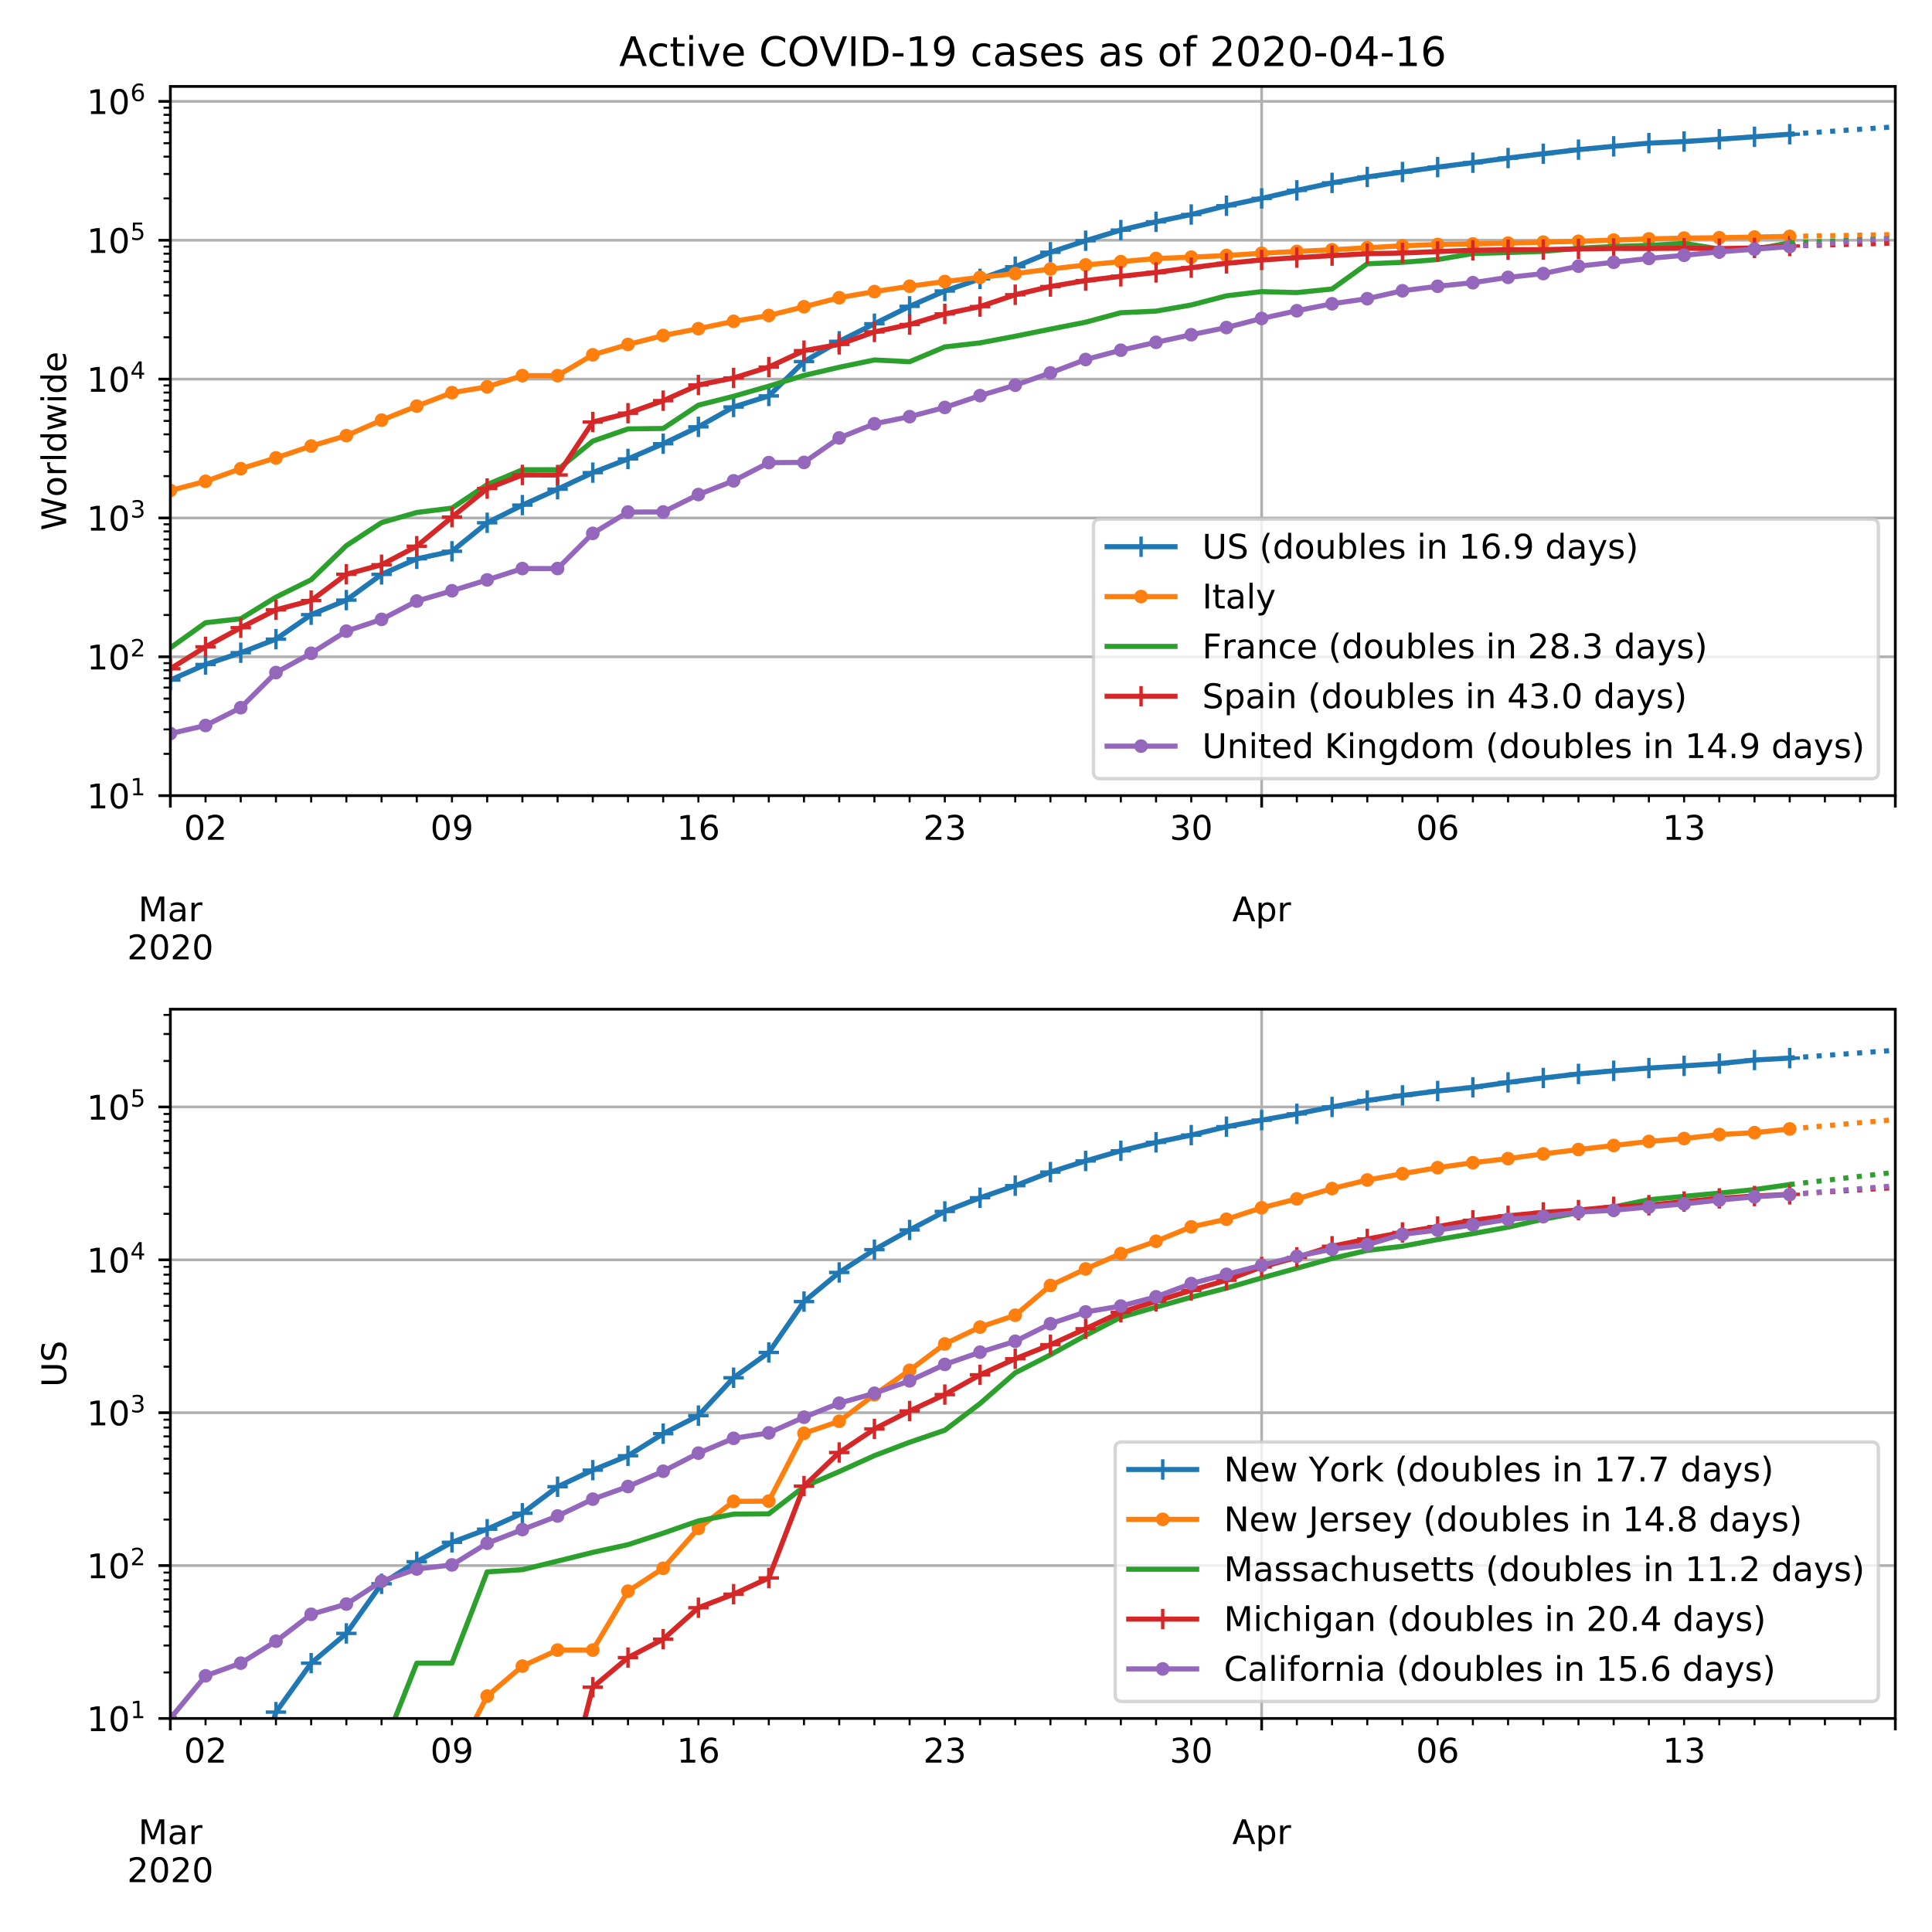<svg height="758.4" stroke-linejoin="round" viewBox="0 0 568.8 568.8" width="758.4" xmlns="http://www.w3.org/2000/svg" xmlns:xlink="http://www.w3.org/1999/xlink"><defs><path id="y" d="M-3 0h6M0 3v-6" stroke="#1f77b4" stroke-linejoin="round"/><path id="X" d="M54.89 33.016V0h-8.984v32.719q0 7.765-3.031 11.61-3.031 3.858-9.078 3.858-7.281 0-11.484-4.64-4.204-4.625-4.204-12.64V0H9.08v75.984h9.03V46.188q3.235 4.937 7.594 7.374Q30.078 56 35.797 56q9.422 0 14.25-5.828 4.844-5.828 4.844-17.156z" stroke-linejoin="round"/><path id="b" d="M0 0v3.5" stroke="#000" stroke-linejoin="round" stroke-width=".8"/><path id="c" d="M9.813 72.906h14.703l18.593-49.61 18.703 49.61h14.704V0H66.89v64.016l-18.797-50h-9.907l-18.796 50V0H9.813z" stroke-linejoin="round"/><path id="d" d="M34.281 27.484q-10.89 0-15.093-2.484-4.204-2.484-4.204-8.5 0-4.781 3.157-7.594 3.156-2.797 8.562-2.797 7.485 0 12 5.297 4.516 5.297 4.516 14.078v2zm17.922 3.72V0H43.22v8.297Q40.14 3.328 35.547.953q-4.594-2.375-11.234-2.375-8.391 0-13.36 4.719Q6 8.016 6 15.922q0 9.219 6.172 13.906 6.187 4.688 18.437 4.688h12.61v.89q0 6.203-4.078 9.594-4.078 3.39-11.453 3.39-4.688 0-9.141-1.124-4.438-1.125-8.531-3.375v8.312q4.921 1.906 9.562 2.844 4.64.953 9.031.953 11.875 0 17.735-6.156 5.86-6.14 5.86-18.64z" stroke-linejoin="round"/><path id="e" d="M41.11 46.297q-1.516.875-3.297 1.281Q36.03 48 33.89 48q-7.625 0-11.703-4.953-4.079-4.953-4.079-14.234V0H9.08v54.688h9.03v-8.5q2.844 4.984 7.375 7.39Q30.031 56 36.531 56q.922 0 2.047-.125 1.125-.11 2.484-.36z" stroke-linejoin="round"/><path id="f" d="M19.188 8.297h34.421V0H7.33v8.297q5.609 5.812 15.296 15.594 9.703 9.797 12.188 12.64 4.734 5.313 6.609 9 1.89 3.688 1.89 7.25 0 5.813-4.078 9.469-4.078 3.672-10.625 3.672-4.64 0-9.797-1.61-5.14-1.609-11-4.89v9.969Q13.767 71.78 18.938 73q5.188 1.219 9.485 1.219 11.328 0 18.062-5.672 6.735-5.656 6.735-15.125 0-4.5-1.688-8.531-1.672-4.016-6.125-9.485-1.218-1.422-7.765-8.187-6.532-6.766-18.453-18.922z" stroke-linejoin="round"/><path id="g" d="M31.781 66.406q-7.61 0-11.453-7.5Q16.5 51.422 16.5 36.375q0-14.984 3.828-22.484 3.844-7.5 11.453-7.5 7.672 0 11.5 7.5 3.844 7.5 3.844 22.484 0 15.047-3.844 22.531-3.828 7.5-11.5 7.5zm0 7.813q12.266 0 18.735-9.703 6.468-9.688 6.468-28.141 0-18.406-6.468-28.11-6.47-9.687-18.735-9.687-12.25 0-18.718 9.688-6.47 9.703-6.47 28.109 0 18.453 6.47 28.14Q19.53 74.22 31.78 74.22z" stroke-linejoin="round"/><path id="h" d="M34.188 63.188L20.797 26.906h26.812zm-5.579 9.718h11.188L67.578 0h-10.25l-6.64 18.703h-32.86L11.188 0H.78z" stroke-linejoin="round"/><path id="i" d="M18.11 8.203v-29H9.077v75.484h9.031v-8.296q2.844 4.875 7.157 7.234Q29.594 56 35.594 56q9.968 0 16.187-7.906 6.235-7.907 6.235-20.797T51.78 6.484q-6.218-7.906-16.187-7.906-6 0-10.328 2.375-4.313 2.375-7.157 7.25zm30.578 19.094q0 9.906-4.079 15.547-4.078 5.64-11.203 5.64-7.14 0-11.218-5.64-4.079-5.64-4.079-15.547 0-9.906 4.078-15.547 4.079-5.64 11.22-5.64 7.124 0 11.202 5.64t4.078 15.547z" stroke-linejoin="round"/><path id="j" d="M0 0v2" stroke="#000" stroke-linejoin="round" stroke-width=".6"/><path id="k" d="M10.984 1.516V10.5q3.72-1.766 7.516-2.688 3.813-.921 7.484-.921 9.766 0 14.907 6.562 5.156 6.563 5.89 19.953-2.828-4.203-7.187-6.453-4.344-2.25-9.61-2.25-10.937 0-17.312 6.61-6.375 6.625-6.375 18.109 0 11.219 6.64 18 6.641 6.797 17.672 6.797 12.657 0 19.313-9.703 6.672-9.688 6.672-28.141 0-17.234-8.188-27.516Q40.234-1.42 26.422-1.42q-3.719 0-7.531.734-3.797.734-7.907 2.203zM30.61 32.422q6.641 0 10.516 4.531 3.89 4.547 3.89 12.469 0 7.86-3.89 12.422-3.875 4.562-10.516 4.562-6.64 0-10.515-4.562-3.875-4.563-3.875-12.422 0-7.922 3.875-12.469 3.875-4.531 10.515-4.531z" stroke-linejoin="round"/><path id="l" d="M12.406 8.297h16.11v55.625l-17.532-3.516v8.985l17.438 3.515h9.86V8.296H54.39V0H12.406z" stroke-linejoin="round"/><path id="m" d="M33.016 40.375q-6.641 0-10.532-4.547-3.875-4.531-3.875-12.437 0-7.86 3.875-12.438 3.891-4.562 10.532-4.562 6.64 0 10.515 4.562 3.875 4.578 3.875 12.438 0 7.906-3.875 12.437-3.875 4.547-10.515 4.547zm19.578 30.922v-8.984q-3.719 1.75-7.5 2.671-3.782.938-7.5.938-9.766 0-14.922-6.594-5.14-6.594-5.875-19.922 2.875 4.25 7.219 6.516 4.359 2.266 9.578 2.266 10.984 0 17.36-6.672 6.374-6.657 6.374-18.125 0-11.235-6.64-18.032-6.641-6.78-17.672-6.78-12.657 0-19.344 9.687-6.688 9.703-6.688 28.109 0 17.281 8.204 27.563 8.203 10.28 22.015 10.28 3.719 0 7.5-.734t7.89-2.187z" stroke-linejoin="round"/><path id="n" d="M40.578 39.313Q47.656 37.797 51.625 33q3.984-4.781 3.984-11.813 0-10.78-7.422-16.703-7.421-5.906-21.093-5.906-4.578 0-9.438.906-4.86.907-10.031 2.72v9.515q4.094-2.39 8.969-3.61 4.89-1.218 10.218-1.218 9.266 0 14.125 3.656 4.86 3.656 4.86 10.64 0 6.454-4.516 10.079-4.515 3.64-12.562 3.64h-8.5v8.11h8.89q7.266 0 11.125 2.906 3.86 2.906 3.86 8.375 0 5.61-3.985 8.61-3.968 3.015-11.39 3.015-4.063 0-8.703-.89-4.641-.876-10.203-2.72v8.782q5.624 1.562 10.53 2.344 4.907.78 9.25.78 11.235 0 17.766-5.109 6.547-5.093 6.547-13.78 0-6.063-3.468-10.235-3.47-4.172-9.86-5.782z" stroke-linejoin="round"/><path id="o" d="M0 0h-3.5" stroke="#000" stroke-linejoin="round" stroke-width=".8"/><path id="p" d="M37.797 64.313L12.89 25.39h24.906zm-2.594 8.593H47.61V25.391h10.407v-8.203H47.609V0h-9.812v17.188H4.89v9.515z" stroke-linejoin="round"/><path id="q" d="M10.797 72.906h38.719v-8.312H19.828v-17.86q2.14.735 4.281 1.094 2.157.36 4.313.36 12.203 0 19.328-6.688 7.14-6.688 7.14-18.11 0-11.765-7.328-18.296-7.328-6.516-20.656-6.516-4.593 0-9.36.781-4.75.782-9.827 2.344v9.922q4.39-2.39 9.078-3.563 4.687-1.171 9.906-1.171 8.453 0 13.375 4.437 4.938 4.438 4.938 12.063 0 7.609-4.938 12.047-4.922 4.453-13.375 4.453-3.953 0-7.89-.875-3.922-.875-8.016-2.735z" stroke-linejoin="round"/><path id="r" d="M0 0h-2" stroke="#000" stroke-linejoin="round" stroke-width=".6"/><path id="s" d="M30.61 48.39q-7.22 0-11.422-5.64-4.204-5.64-4.204-15.453 0-9.813 4.172-15.453 4.188-5.64 11.453-5.64 7.188 0 11.375 5.655 4.203 5.672 4.203 15.438 0 9.719-4.203 15.406-4.187 5.688-11.375 5.688zm0 7.61q11.718 0 18.406-7.625 6.703-7.61 6.703-21.078 0-13.422-6.703-21.078-6.688-7.64-18.407-7.64-11.765 0-18.437 7.64-6.656 7.656-6.656 21.078 0 13.469 6.656 21.078Q18.844 56 30.609 56z" stroke-linejoin="round"/><path id="t" d="M9.422 75.984h8.984V0H9.422z" stroke-linejoin="round"/><path id="u" d="M45.406 46.39v29.594h8.985V0h-8.985v8.203Q42.578 3.328 38.25.953q-4.313-2.375-10.375-2.375-9.906 0-16.14 7.906-6.22 7.922-6.22 20.813 0 12.89 6.22 20.797Q17.968 56 27.874 56q6.063 0 10.375-2.375 4.328-2.36 7.156-7.234zm-30.61-19.093q0-9.906 4.079-15.547 4.078-5.64 11.203-5.64 7.125 0 11.219 5.64 4.11 5.64 4.11 15.547 0 9.906-4.11 15.547-4.094 5.64-11.219 5.64-7.125 0-11.203-5.64-4.078-5.64-4.078-15.547z" stroke-linejoin="round"/><path id="v" d="M4.203 54.688h8.985l11.234-42.672 11.172 42.672h10.593l11.235-42.672 11.187 42.672h8.985L63.28 0H52.688L40.922 44.828 29.109 0H18.5z" stroke-linejoin="round"/><path id="w" d="M9.422 54.688h8.984V0H9.422zm0 21.296h8.984v-11.39H9.422z" stroke-linejoin="round"/><path id="x" d="M56.203 29.594v-4.39H14.891q.593-9.282 5.593-14.142 5-4.859 13.938-4.859 5.172 0 10.031 1.266 4.86 1.265 9.656 3.812v-8.5Q49.266.734 44.187-.344 39.11-1.422 33.892-1.422q-13.094 0-20.735 7.61-7.64 7.625-7.64 20.625 0 13.421 7.25 21.296Q20.016 56 32.328 56q11.031 0 17.453-7.11 6.422-7.093 6.422-19.296zm-8.984 2.64q-.094 7.36-4.125 11.75-4.032 4.407-10.672 4.407-7.516 0-12.031-4.25-4.516-4.25-5.203-11.97z" stroke-linejoin="round"/><path id="W" d="M8.203 72.906h46.875v-4.203L28.61 0H18.312L43.22 64.594H8.203z" stroke-linejoin="round"/><path id="z" d="M0 1.5a1.5 1.5 0 100-3 1.5 1.5 0 000 3z" stroke="#ff7f0e" stroke-linejoin="round"/><path id="A" d="M-3 0h6M0 3v-6" stroke="#d62728" stroke-linejoin="round"/><path id="B" d="M0 1.5a1.5 1.5 0 100-3 1.5 1.5 0 000 3z" stroke="#9467bd" stroke-linejoin="round"/><path id="C" d="M48.781 52.594v-8.407q-3.812 2.11-7.64 3.157-3.828 1.047-7.735 1.047-8.75 0-13.593-5.547-4.829-5.532-4.829-15.547 0-10.016 4.829-15.563 4.843-5.53 13.593-5.53 3.907 0 7.735 1.046 3.828 1.047 7.64 3.156V2.094Q45.016.344 40.984-.531q-4.015-.89-8.562-.89-12.36 0-19.64 7.765-7.266 7.765-7.266 20.953 0 13.375 7.343 21.031Q20.22 56 33.016 56q4.14 0 8.093-.86 3.953-.843 7.672-2.546z" stroke-linejoin="round"/><path id="D" d="M18.313 70.219V54.688h18.5v-6.985h-18.5V18.016q0-6.688 1.828-8.594 1.828-1.906 7.453-1.906h9.218V0h-9.218q-10.407 0-14.36 3.875-3.953 3.89-3.953 14.14v29.688H2.687v6.984h6.594V70.22z" stroke-linejoin="round"/><path id="E" d="M64.406 67.281v-10.39q-4.984 4.64-10.625 6.922-5.64 2.296-11.984 2.296-12.5 0-19.14-7.64-6.641-7.64-6.641-22.094 0-14.406 6.64-22.047 6.64-7.64 19.14-7.64 6.345 0 11.985 2.296 5.64 2.297 10.625 6.938V5.609Q59.234 2.094 53.437.33q-5.78-1.75-12.218-1.75-16.563 0-26.094 10.124-9.516 10.14-9.516 27.672 0 17.578 9.516 27.703 9.531 10.14 26.094 10.14 6.531 0 12.312-1.734 5.797-1.734 10.875-5.203z" stroke-linejoin="round"/><path id="F" d="M9.813 72.906h9.859V0h-9.86z" stroke-linejoin="round"/><path id="G" d="M4.89 31.39h26.313v-8H4.891z" stroke-linejoin="round"/><path id="H" d="M44.281 53.078v-8.5q-3.797 1.953-7.906 2.922-4.094.984-8.5.984-6.688 0-10.031-2.047-3.344-2.046-3.344-6.156 0-3.125 2.39-4.906 2.391-1.781 9.626-3.39l3.078-.688q9.562-2.047 13.593-5.781 4.032-3.735 4.032-10.422 0-7.625-6.032-12.078-6.03-4.438-16.578-4.438-4.39 0-9.156.86Q10.688.296 5.422 2v9.281q4.984-2.594 9.812-3.89 4.829-1.282 9.579-1.282 6.343 0 9.75 2.172 3.421 2.172 3.421 6.125 0 3.656-2.468 5.61-2.453 1.953-10.813 3.765l-3.125.735q-8.344 1.75-12.062 5.39-3.704 3.64-3.704 9.985 0 7.718 5.47 11.906Q16.75 56 26.811 56q4.97 0 9.36-.734 4.406-.72 8.11-2.188z" stroke-linejoin="round"/><path id="I" d="M37.11 75.984V68.5h-8.594q-4.828 0-6.72-1.953-1.874-1.953-1.874-7.031v-4.828h14.797v-6.985H19.922V0H10.89v47.703H2.297v6.984h8.594V58.5q0 9.125 4.25 13.297 4.25 4.187 13.468 4.187z" stroke-linejoin="round"/><path id="J" d="M8.688 72.906h9.921V28.61q0-11.718 4.235-16.875 4.25-5.14 13.781-5.14 9.469 0 13.719 5.14 4.25 5.157 4.25 16.875v44.297H64.5V27.391q0-14.25-7.063-21.532-7.046-7.28-20.812-7.28-13.828 0-20.89 7.28-7.047 7.282-7.047 21.532z" stroke-linejoin="round"/><path id="K" d="M53.516 70.516V60.89q-5.61 2.687-10.594 4-4.984 1.328-9.625 1.328-8.047 0-12.422-3.125t-4.375-8.89q0-4.845 2.906-7.313 2.907-2.453 11.016-3.97l5.953-1.218q11.031-2.11 16.281-7.406 5.25-5.297 5.25-14.172 0-10.61-7.11-16.078-7.093-5.469-20.812-5.469-5.172 0-11.015 1.172Q13.14.922 6.89 3.219v10.156q6-3.36 11.765-5.078 5.766-1.703 11.328-1.703 8.438 0 13.032 3.312 4.593 3.328 4.593 9.485 0 5.359-3.297 8.39-3.296 3.032-10.812 4.547L27.484 33.5q-11.03 2.188-15.968 6.875-4.922 4.688-4.922 13.047 0 9.672 6.812 15.234 6.813 5.563 18.766 5.563 5.14 0 10.453-.938 5.328-.922 10.89-2.765z" stroke-linejoin="round"/><path id="L" d="M31 75.875q-6.531-11.219-9.719-22.219-3.172-10.984-3.172-22.265 0-11.266 3.203-22.328Q24.517-2 31-13.188h-7.813Q15.875-1.704 12.235 9.375q-3.64 11.078-3.64 22.016 0 10.89 3.61 21.922 3.624 11.046 10.983 22.562z" stroke-linejoin="round"/><path id="M" d="M8.5 21.578v33.11h8.984V21.922q0-7.766 3.016-11.656 3.031-3.875 9.094-3.875 7.265 0 11.484 4.64 4.234 4.64 4.234 12.656v31h8.985V0h-8.984v8.406Q42.047 3.422 37.718 1q-4.313-2.422-10.032-2.422-9.421 0-14.312 5.86Q8.5 10.296 8.5 21.578z" stroke-linejoin="round"/><path id="N" d="M48.688 27.297q0 9.906-4.079 15.547-4.078 5.64-11.203 5.64-7.14 0-11.218-5.64-4.079-5.64-4.079-15.547 0-9.906 4.078-15.547 4.079-5.64 11.22-5.64 7.124 0 11.202 5.64t4.078 15.547zM18.108 46.39q2.844 4.875 7.157 7.234Q29.594 56 35.594 56q9.968 0 16.187-7.906 6.235-7.907 6.235-20.797T51.78 6.484q-6.218-7.906-16.187-7.906-6 0-10.328 2.375-4.313 2.375-7.157 7.25V0H9.08v75.984h9.03z" stroke-linejoin="round"/><path id="O" d="M54.89 33.016V0h-8.984v32.719q0 7.765-3.031 11.61-3.031 3.858-9.078 3.858-7.281 0-11.484-4.64-4.204-4.625-4.204-12.64V0H9.08v54.688h9.03v-8.5q3.235 4.937 7.594 7.374Q30.078 56 35.797 56q9.422 0 14.25-5.828 4.844-5.828 4.844-17.156z" stroke-linejoin="round"/><path id="P" d="M10.688 12.406H21V0H10.687z" stroke-linejoin="round"/><path id="Q" d="M32.172-5.078q-3.797-9.766-7.422-12.735-3.61-2.984-9.656-2.984H7.906v7.516h5.282q3.703 0 5.75 1.765Q21-9.766 23.483-3.219l1.61 4.094-22.11 53.813H12.5l17.094-42.766 17.093 42.766h9.516z" stroke-linejoin="round"/><path id="R" d="M8.016 75.875h7.812q7.313-11.516 10.953-22.563 3.64-11.03 3.64-21.921 0-10.938-3.64-22.016-3.64-11.078-10.953-22.563H8.016Q14.5-2 17.703 9.063q3.203 11.063 3.203 22.329 0 11.28-3.203 22.265-3.203 11-9.687 22.219z" stroke-linejoin="round"/><path id="S" d="M31.781 34.625q-7.031 0-11.062-3.766-4.016-3.765-4.016-10.343 0-6.594 4.016-10.36Q24.75 6.391 31.78 6.391q7.032 0 11.078 3.78 4.063 3.798 4.063 10.345 0 6.578-4.031 10.343-4.016 3.766-11.11 3.766zm-9.86 4.188q-6.343 1.562-9.89 5.906Q8.5 49.079 8.5 55.329q0 8.733 6.219 13.812 6.234 5.078 17.062 5.078 10.89 0 17.094-5.078 6.203-5.079 6.203-13.813 0-6.25-3.547-10.61-3.531-4.343-9.828-5.906 7.125-1.656 11.094-6.5 3.984-4.828 3.984-11.796 0-10.61-6.468-16.282-6.47-5.656-18.532-5.656-12.047 0-18.531 5.656-6.469 5.672-6.469 16.282 0 6.968 4 11.797 4.016 4.843 11.14 6.5zM18.314 54.39q0-5.657 3.53-8.828 3.548-3.172 9.938-3.172 6.36 0 9.938 3.172 3.593 3.171 3.593 8.828 0 5.672-3.593 8.843-3.578 3.172-9.938 3.172-6.39 0-9.937-3.172-3.532-3.172-3.532-8.843z" stroke-linejoin="round"/><path id="T" d="M45.406 27.984q0 9.766-4.031 15.125-4.016 5.375-11.297 5.375-7.219 0-11.25-5.375-4.031-5.359-4.031-15.125 0-9.718 4.031-15.093t11.25-5.375q7.281 0 11.297 5.375 4.031 5.375 4.031 15.093zm8.985-21.203q0-13.953-6.203-20.765Q42-20.797 29.203-20.797q-4.734 0-8.937.703-4.203.703-8.157 2.172v8.735q3.954-2.141 7.813-3.157 3.86-1.031 7.86-1.031 8.843 0 13.234 4.61 4.39 4.609 4.39 13.937v4.453q-2.781-4.844-7.125-7.234Q33.938 0 27.875 0 17.828 0 11.672 7.656q-6.156 7.672-6.156 20.328 0 12.688 6.156 20.344Q17.828 56 27.875 56q6.063 0 10.406-2.39 4.344-2.391 7.125-7.22v8.297h8.985z" stroke-linejoin="round"/><path id="V" d="M9.813 72.906h13.28l32.329-60.984v60.984h9.562V0h-13.28L19.39 60.984V0H9.813z" stroke-linejoin="round"/><clipPath id="U" stroke-linejoin="round"><path d="M50.15 297.12H558v208.808H50.15z"/></clipPath><clipPath id="a" stroke-linejoin="round"><path d="M50.15 25.44H558v208.808H50.15z"/></clipPath></defs><path d="M0 568.8h568.8V0H0z" fill="#fff"/><path d="M50.15 234.248H558V25.44H50.15z" fill="#fff"/><path clip-path="url(#a)" d="M50.15 234.248V25.44" fill="none" stroke="#b0b0b0" stroke-linecap="square" stroke-width=".8"/><use stroke="#000" stroke-width=".8" x="50.15" xlink:href="#b" y="234.248"/><g transform="matrix(.1 0 0 -.1 40.717 271.242)"><use xlink:href="#c"/><use x="86.279" xlink:href="#d"/><use x="147.559" xlink:href="#e"/></g><g transform="matrix(.1 0 0 -.1 37.425 282.44)"><use xlink:href="#f"/><use x="63.623" xlink:href="#g"/><use x="127.246" xlink:href="#f"/><use x="190.869" xlink:href="#g"/></g><path clip-path="url(#a)" d="M371.443 234.248V25.44" fill="none" stroke="#b0b0b0" stroke-linecap="square" stroke-width=".8"/><use stroke="#000" stroke-width=".8" x="371.443" xlink:href="#b" y="234.248"/><g transform="matrix(.1 0 0 -.1 362.793 271.242)"><use xlink:href="#h"/><use x="68.408" xlink:href="#i"/><use x="131.885" xlink:href="#e"/></g><g stroke-width=".8"><path clip-path="url(#a)" d="M558 234.248V25.44" fill="none" stroke="#b0b0b0" stroke-linecap="square"/><use stroke="#000" x="558" xlink:href="#b" y="234.248"/></g><use stroke="#000" stroke-width=".6" x="60.514" xlink:href="#j" y="234.248"/><g transform="matrix(.1 0 0 -.1 54.152 247.246)"><use xlink:href="#g"/><use x="63.623" xlink:href="#f"/></g><g stroke="#000" stroke-width=".6"><use x="70.879" xlink:href="#j" y="234.248"/><use x="81.243" xlink:href="#j" y="234.248"/><use x="91.607" xlink:href="#j" y="234.248"/><use x="101.972" xlink:href="#j" y="234.248"/><use x="112.336" xlink:href="#j" y="234.248"/><use x="122.7" xlink:href="#j" y="234.248"/></g><use stroke="#000" stroke-width=".6" x="133.064" xlink:href="#j" y="234.248"/><g transform="matrix(.1 0 0 -.1 126.702 247.246)"><use xlink:href="#g"/><use x="63.623" xlink:href="#k"/></g><use stroke="#000" stroke-width=".6" x="143.429" xlink:href="#j" y="234.248"/><use stroke="#000" stroke-width=".6" x="153.793" xlink:href="#j" y="234.248"/><use stroke="#000" stroke-width=".6" x="164.157" xlink:href="#j" y="234.248"/><use stroke="#000" stroke-width=".6" x="174.522" xlink:href="#j" y="234.248"/><use stroke="#000" stroke-width=".6" x="184.886" xlink:href="#j" y="234.248"/><use stroke="#000" stroke-width=".6" x="195.25" xlink:href="#j" y="234.248"/><use stroke="#000" stroke-width=".6" x="205.614" xlink:href="#j" y="234.248"/><g transform="matrix(.1 0 0 -.1 199.252 247.246)"><use xlink:href="#l"/><use x="63.623" xlink:href="#m"/></g><use stroke="#000" stroke-width=".6" x="215.979" xlink:href="#j" y="234.248"/><use stroke="#000" stroke-width=".6" x="226.343" xlink:href="#j" y="234.248"/><use stroke="#000" stroke-width=".6" x="236.707" xlink:href="#j" y="234.248"/><use stroke="#000" stroke-width=".6" x="247.072" xlink:href="#j" y="234.248"/><use stroke="#000" stroke-width=".6" x="257.436" xlink:href="#j" y="234.248"/><use stroke="#000" stroke-width=".6" x="267.8" xlink:href="#j" y="234.248"/><use stroke="#000" stroke-width=".6" x="278.164" xlink:href="#j" y="234.248"/><g transform="matrix(.1 0 0 -.1 271.802 247.246)"><use xlink:href="#f"/><use x="63.623" xlink:href="#n"/></g><use stroke="#000" stroke-width=".6" x="288.529" xlink:href="#j" y="234.248"/><use stroke="#000" stroke-width=".6" x="298.893" xlink:href="#j" y="234.248"/><use stroke="#000" stroke-width=".6" x="309.257" xlink:href="#j" y="234.248"/><use stroke="#000" stroke-width=".6" x="319.622" xlink:href="#j" y="234.248"/><use stroke="#000" stroke-width=".6" x="329.986" xlink:href="#j" y="234.248"/><use stroke="#000" stroke-width=".6" x="340.35" xlink:href="#j" y="234.248"/><use stroke="#000" stroke-width=".6" x="350.714" xlink:href="#j" y="234.248"/><g transform="matrix(.1 0 0 -.1 344.352 247.246)"><use xlink:href="#n"/><use x="63.623" xlink:href="#g"/></g><use stroke="#000" stroke-width=".6" x="361.079" xlink:href="#j" y="234.248"/><use stroke="#000" stroke-width=".6" x="381.807" xlink:href="#j" y="234.248"/><use stroke="#000" stroke-width=".6" x="392.171" xlink:href="#j" y="234.248"/><use stroke="#000" stroke-width=".6" x="402.536" xlink:href="#j" y="234.248"/><use stroke="#000" stroke-width=".6" x="412.9" xlink:href="#j" y="234.248"/><use stroke="#000" stroke-width=".6" x="423.264" xlink:href="#j" y="234.248"/><g transform="matrix(.1 0 0 -.1 416.902 247.246)"><use xlink:href="#g"/><use x="63.623" xlink:href="#m"/></g><use stroke="#000" stroke-width=".6" x="433.629" xlink:href="#j" y="234.248"/><use stroke="#000" stroke-width=".6" x="443.993" xlink:href="#j" y="234.248"/><use stroke="#000" stroke-width=".6" x="454.357" xlink:href="#j" y="234.248"/><use stroke="#000" stroke-width=".6" x="464.721" xlink:href="#j" y="234.248"/><use stroke="#000" stroke-width=".6" x="475.086" xlink:href="#j" y="234.248"/><use stroke="#000" stroke-width=".6" x="485.45" xlink:href="#j" y="234.248"/><g><use stroke="#000" stroke-width=".6" x="495.814" xlink:href="#j" y="234.248"/><g transform="matrix(.1 0 0 -.1 489.452 247.246)"><use xlink:href="#l"/><use x="63.623" xlink:href="#n"/></g></g><use stroke="#000" stroke-width=".6" x="506.179" xlink:href="#j" y="234.248"/><use stroke="#000" stroke-width=".6" x="516.543" xlink:href="#j" y="234.248"/><use stroke="#000" stroke-width=".6" x="526.907" xlink:href="#j" y="234.248"/><use stroke="#000" stroke-width=".6" x="537.271" xlink:href="#j" y="234.248"/><use stroke="#000" stroke-width=".6" x="547.636" xlink:href="#j" y="234.248"/><g><path clip-path="url(#a)" d="M50.15 234.248H558" fill="none" stroke="#b0b0b0" stroke-linecap="square" stroke-width=".8"/><use stroke="#000" stroke-width=".8" x="50.15" xlink:href="#o" y="234.248"/><g transform="matrix(.1 0 0 -.1 25.55 238.047)"><use transform="translate(0 .684)" xlink:href="#l"/><use transform="translate(63.623 .684)" xlink:href="#g"/><use transform="matrix(.7 0 0 .7 128.203 38.966)" xlink:href="#l"/></g><path clip-path="url(#a)" d="M50.15 193.368H558" fill="none" stroke="#b0b0b0" stroke-linecap="square" stroke-width=".8"/><use stroke="#000" stroke-width=".8" x="50.15" xlink:href="#o" y="193.368"/><g transform="matrix(.1 0 0 -.1 25.55 197.167)"><use transform="translate(0 .766)" xlink:href="#l"/><use transform="translate(63.623 .766)" xlink:href="#g"/><use transform="matrix(.7 0 0 .7 128.203 39.047)" xlink:href="#f"/></g><path clip-path="url(#a)" d="M50.15 152.488H558" fill="none" stroke="#b0b0b0" stroke-linecap="square" stroke-width=".8"/><use stroke="#000" stroke-width=".8" x="50.15" xlink:href="#o" y="152.488"/><g transform="matrix(.1 0 0 -.1 25.55 156.287)"><use transform="translate(0 .766)" xlink:href="#l"/><use transform="translate(63.623 .766)" xlink:href="#g"/><use transform="matrix(.7 0 0 .7 128.203 39.047)" xlink:href="#n"/></g><g><path clip-path="url(#a)" d="M50.15 111.608H558" fill="none" stroke="#b0b0b0" stroke-linecap="square" stroke-width=".8"/><use stroke="#000" stroke-width=".8" x="50.15" xlink:href="#o" y="111.608"/><g transform="matrix(.1 0 0 -.1 25.55 115.407)"><use transform="translate(0 .684)" xlink:href="#l"/><use transform="translate(63.623 .684)" xlink:href="#g"/><use transform="matrix(.7 0 0 .7 128.203 38.966)" xlink:href="#p"/></g></g><g><path clip-path="url(#a)" d="M50.15 70.728H558" fill="none" stroke="#b0b0b0" stroke-linecap="square" stroke-width=".8"/><use stroke="#000" stroke-width=".8" x="50.15" xlink:href="#o" y="70.728"/><g transform="matrix(.1 0 0 -.1 25.55 74.527)"><use transform="translate(0 .684)" xlink:href="#l"/><use transform="translate(63.623 .684)" xlink:href="#g"/><use transform="matrix(.7 0 0 .7 128.203 38.966)" xlink:href="#q"/></g></g><g><path clip-path="url(#a)" d="M50.15 29.848H558" fill="none" stroke="#b0b0b0" stroke-linecap="square" stroke-width=".8"/><use stroke="#000" stroke-width=".8" x="50.15" xlink:href="#o" y="29.848"/><g transform="matrix(.1 0 0 -.1 25.55 33.647)"><use transform="translate(0 .766)" xlink:href="#l"/><use transform="translate(63.623 .766)" xlink:href="#g"/><use transform="matrix(.7 0 0 .7 128.203 39.047)" xlink:href="#m"/></g></g><g stroke="#000" stroke-width=".6"><use x="50.15" xlink:href="#r" y="221.942"/><use x="50.15" xlink:href="#r" y="214.743"/><use x="50.15" xlink:href="#r" y="209.636"/><use x="50.15" xlink:href="#r" y="205.674"/><use x="50.15" xlink:href="#r" y="202.437"/><use x="50.15" xlink:href="#r" y="199.7"/><use x="50.15" xlink:href="#r" y="197.33"/><use x="50.15" xlink:href="#r" y="195.239"/><use x="50.15" xlink:href="#r" y="181.062"/><use x="50.15" xlink:href="#r" y="173.863"/><use x="50.15" xlink:href="#r" y="168.756"/><use x="50.15" xlink:href="#r" y="164.794"/><use x="50.15" xlink:href="#r" y="161.557"/><use x="50.15" xlink:href="#r" y="158.82"/><use x="50.15" xlink:href="#r" y="156.45"/><use x="50.15" xlink:href="#r" y="154.359"/><use x="50.15" xlink:href="#r" y="140.182"/><use x="50.15" xlink:href="#r" y="132.983"/><use x="50.15" xlink:href="#r" y="127.876"/><use x="50.15" xlink:href="#r" y="123.914"/><use x="50.15" xlink:href="#r" y="120.677"/><use x="50.15" xlink:href="#r" y="117.94"/><use x="50.15" xlink:href="#r" y="115.57"/><use x="50.15" xlink:href="#r" y="113.479"/><use x="50.15" xlink:href="#r" y="99.302"/><use x="50.15" xlink:href="#r" y="92.103"/><use x="50.15" xlink:href="#r" y="86.996"/><use x="50.15" xlink:href="#r" y="83.034"/><use x="50.15" xlink:href="#r" y="79.797"/><use x="50.15" xlink:href="#r" y="77.06"/><use x="50.15" xlink:href="#r" y="74.69"/><use x="50.15" xlink:href="#r" y="72.599"/><use x="50.15" xlink:href="#r" y="58.422"/><use x="50.15" xlink:href="#r" y="51.223"/><use x="50.15" xlink:href="#r" y="46.116"/><use x="50.15" xlink:href="#r" y="42.154"/><use x="50.15" xlink:href="#r" y="38.917"/><use x="50.15" xlink:href="#r" y="36.18"/><use x="50.15" xlink:href="#r" y="33.81"/><use x="50.15" xlink:href="#r" y="31.719"/></g><g transform="matrix(0 -.1 -.1 0 19.47 156.19)"><path d="M3.328 72.906h9.953L28.61 11.281l15.282 61.625h11.093l15.328-61.625 15.282 61.625h10.015L77.297 0H64.89L49.516 63.281 33.984 0H21.578z"/><use x="98.799" xlink:href="#s"/><use x="159.98" xlink:href="#e"/><use x="201.094" xlink:href="#t"/><use x="228.877" xlink:href="#u"/><use x="292.354" xlink:href="#v"/><use x="374.141" xlink:href="#w"/><use x="401.924" xlink:href="#u"/><use x="465.4" xlink:href="#x"/></g></g><g stroke="#1f77b4"><path clip-path="url(#a)" d="M-1 206.634l9.693-1.994 10.364-.332 10.365-.326 10.364-2.127 10.364-1.64 10.364-4.577 10.365-3.471 10.364-3.995 10.364-7.199 10.365-4.294 10.364-7.565 10.364-4.602 10.364-2.2 10.365-8.401 10.364-5.2 10.364-4.69 10.365-4.874 10.364-4.028 10.364-4.483 10.364-4.97 10.365-5.844 10.364-3.253 10.364-10.12 10.365-5.963 10.364-5.171 10.364-5.129 10.364-4.52 10.365-3.56 10.364-3.586 10.364-4.257 10.365-3.394 10.364-3.135 10.364-2.436 10.364-2.144 10.365-2.59 10.364-2.155 10.364-2.366 10.364-2.196 10.365-1.762L412.9 50.64l10.364-1.446 10.365-1.294 10.364-1.372 10.364-1.26 10.364-1.211 10.365-.98 10.364-.935 10.364-.466 10.365-.693 10.364-.712 10.364-.759" fill="none" stroke-linecap="square" stroke-width="1.5"/><g clip-path="url(#a)" fill="#1f77b4"><use x="-1" xlink:href="#y" y="206.634"/><use x="8.693" xlink:href="#y" y="204.64"/><use x="19.057" xlink:href="#y" y="204.308"/><use x="29.422" xlink:href="#y" y="203.982"/><use x="39.786" xlink:href="#y" y="201.855"/><use x="50.15" xlink:href="#y" y="200.215"/><use x="60.514" xlink:href="#y" y="195.638"/><use x="70.879" xlink:href="#y" y="192.167"/><use x="81.243" xlink:href="#y" y="188.172"/><use x="91.607" xlink:href="#y" y="180.973"/><use x="101.972" xlink:href="#y" y="176.679"/><use x="112.336" xlink:href="#y" y="169.114"/><use x="122.7" xlink:href="#y" y="164.512"/><use x="133.064" xlink:href="#y" y="162.313"/><use x="143.429" xlink:href="#y" y="153.911"/><use x="153.793" xlink:href="#y" y="148.712"/><use x="164.157" xlink:href="#y" y="144.022"/><use x="174.522" xlink:href="#y" y="139.147"/><use x="184.886" xlink:href="#y" y="135.119"/><use x="195.25" xlink:href="#y" y="130.636"/><use x="205.614" xlink:href="#y" y="125.667"/><use x="215.979" xlink:href="#y" y="119.822"/><use x="226.343" xlink:href="#y" y="116.569"/><use x="236.707" xlink:href="#y" y="106.449"/><use x="247.072" xlink:href="#y" y="100.486"/><use x="257.436" xlink:href="#y" y="95.315"/><use x="267.8" xlink:href="#y" y="90.186"/><use x="278.164" xlink:href="#y" y="85.666"/><use x="288.529" xlink:href="#y" y="82.106"/><use x="298.893" xlink:href="#y" y="78.52"/><use x="309.257" xlink:href="#y" y="74.263"/><use x="319.622" xlink:href="#y" y="70.869"/><use x="329.986" xlink:href="#y" y="67.734"/><use x="340.35" xlink:href="#y" y="65.298"/><use x="350.714" xlink:href="#y" y="63.154"/><use x="361.079" xlink:href="#y" y="60.563"/><use x="371.443" xlink:href="#y" y="58.409"/><use x="381.807" xlink:href="#y" y="56.043"/><use x="392.171" xlink:href="#y" y="53.847"/><use x="402.536" xlink:href="#y" y="52.085"/><use x="412.9" xlink:href="#y" y="50.641"/><use x="423.264" xlink:href="#y" y="49.195"/><use x="433.629" xlink:href="#y" y="47.901"/><use x="443.993" xlink:href="#y" y="46.529"/><use x="454.357" xlink:href="#y" y="45.269"/><use x="464.721" xlink:href="#y" y="44.058"/><use x="475.086" xlink:href="#y" y="43.077"/><use x="485.45" xlink:href="#y" y="42.143"/><use x="495.814" xlink:href="#y" y="41.677"/><use x="506.179" xlink:href="#y" y="40.984"/><use x="516.543" xlink:href="#y" y="40.272"/><use x="526.907" xlink:href="#y" y="39.513"/></g></g><g stroke="#ff7f0e"><path clip-path="url(#a)" d="M-1 172.83l9.693-5.685 10.364-5.38 10.365-5.775 10.364-4.419 10.364-7.17 10.364-2.69 10.365-3.723 10.364-3.174 10.364-3.501 10.365-3.06 10.364-4.554 10.364-4.132 10.364-3.964 10.365-1.713 10.364-3.3h10.364l10.365-6.127 10.364-3.042 10.364-2.647 10.364-2.01 10.365-2.162 10.364-1.718 10.364-2.575 10.365-2.657 10.364-1.808L267.8 84.27l10.364-1.384 10.365-1.228 10.364-1.112 10.364-1.335 10.365-1.217 10.364-.95 10.364-.941 10.364-.392 10.365-.489 10.364-.659 10.364-.537 10.364-.494 10.365-.59 10.364-.588 10.364-.373 10.365-.167 10.364-.224 10.364-.299 10.364-.254 10.365-.357 10.364-.348 10.364-.235 10.365-.115 10.364-.19 10.364-.2" fill="none" stroke-linecap="square" stroke-width="1.5"/><g clip-path="url(#a)" fill="#ff7f0e"><use x="-1" xlink:href="#z" y="172.83"/><use x="8.693" xlink:href="#z" y="167.145"/><use x="19.057" xlink:href="#z" y="161.766"/><use x="29.422" xlink:href="#z" y="155.99"/><use x="39.786" xlink:href="#z" y="151.571"/><use x="50.15" xlink:href="#z" y="144.401"/><use x="60.514" xlink:href="#z" y="141.711"/><use x="70.879" xlink:href="#z" y="137.988"/><use x="81.243" xlink:href="#z" y="134.814"/><use x="91.607" xlink:href="#z" y="131.313"/><use x="101.972" xlink:href="#z" y="128.253"/><use x="112.336" xlink:href="#z" y="123.699"/><use x="122.7" xlink:href="#z" y="119.567"/><use x="133.064" xlink:href="#z" y="115.603"/><use x="143.429" xlink:href="#z" y="113.89"/><use x="153.793" xlink:href="#z" y="110.59"/><use x="164.157" xlink:href="#z" y="110.59"/><use x="174.522" xlink:href="#z" y="104.463"/><use x="184.886" xlink:href="#z" y="101.421"/><use x="195.25" xlink:href="#z" y="98.774"/><use x="205.614" xlink:href="#z" y="96.764"/><use x="215.979" xlink:href="#z" y="94.602"/><use x="226.343" xlink:href="#z" y="92.884"/><use x="236.707" xlink:href="#z" y="90.309"/><use x="247.072" xlink:href="#z" y="87.652"/><use x="257.436" xlink:href="#z" y="85.844"/><use x="267.8" xlink:href="#z" y="84.27"/><use x="278.164" xlink:href="#z" y="82.886"/><use x="288.529" xlink:href="#z" y="81.658"/><use x="298.893" xlink:href="#z" y="80.546"/><use x="309.257" xlink:href="#z" y="79.211"/><use x="319.622" xlink:href="#z" y="77.994"/><use x="329.986" xlink:href="#z" y="77.044"/><use x="340.35" xlink:href="#z" y="76.103"/><use x="350.714" xlink:href="#z" y="75.711"/><use x="361.079" xlink:href="#z" y="75.222"/><use x="371.443" xlink:href="#z" y="74.563"/><use x="381.807" xlink:href="#z" y="74.026"/><use x="392.171" xlink:href="#z" y="73.532"/><use x="402.536" xlink:href="#z" y="72.942"/><use x="412.9" xlink:href="#z" y="72.354"/><use x="423.264" xlink:href="#z" y="71.981"/><use x="433.629" xlink:href="#z" y="71.814"/><use x="443.993" xlink:href="#z" y="71.59"/><use x="454.357" xlink:href="#z" y="71.291"/><use x="464.721" xlink:href="#z" y="71.037"/><use x="475.086" xlink:href="#z" y="70.68"/><use x="485.45" xlink:href="#z" y="70.332"/><use x="495.814" xlink:href="#z" y="70.097"/><use x="506.179" xlink:href="#z" y="69.982"/><use x="516.543" xlink:href="#z" y="69.791"/><use x="526.907" xlink:href="#z" y="69.592"/></g></g><path clip-path="url(#a)" d="M-1 261.768l9.693-15.214 10.364-28.574 10.365-10.036 10.364-11.898 10.364-5.313 10.364-7.402 10.365-1.17 10.364-6.361 10.364-5.124 10.365-10.041 10.364-6.782 10.364-2.976 10.364-1.297 10.365-6.915 10.364-4.368h10.364l10.365-8.432 10.364-3.588 10.364-.134 10.364-6.86 10.365-2.622 10.364-2.968 10.364-3.171 10.365-2.4 10.364-2.147 10.364.52 10.364-4.364 10.365-1.186 10.364-1.96 10.364-2.086 10.365-2.048 10.364-2.786 10.364-.47 10.364-1.806 10.365-2.696 10.364-1.237 10.364.28 10.364-1.052 10.365-7.431 10.364-.422 10.364-.82 10.365-1.765 10.364-.312 10.364-.328 10.364-.912 10.365-.537 10.364-.308 10.364-.59 10.365 1.64 10.364.122 10.364-1.936" fill="none" stroke="#2ca02c" stroke-linecap="square" stroke-width="1.5"/><g stroke="#d62728"><path clip-path="url(#a)" d="M-1 249.353l9.693-16.797 10.364-2.966 10.365-14.847 10.364-6.391 10.364-11.46 10.364-6.463 10.365-5.626 10.364-5.271 10.364-2.714 10.365-7.749 10.364-2.795 10.364-5.47 10.364-8.545 10.365-8.423 10.364-4.006 10.364.009 10.365-15.588 10.364-2.598 10.364-3.692 10.364-4.62 10.365-2.062 10.364-3.21 10.364-4.834 10.365-1.843 10.364-3.68 10.364-2.173 10.364-3.12 10.365-2.16 10.364-3.484 10.364-2.417 10.365-1.753 10.364-1.253 10.364-1.135 10.364-1.415 10.365-1.28 10.364-.982 10.364-.698 10.364-.586 10.365-.567 10.364-.203 10.364-.428 10.365-.38 10.364-.15 10.364-.042 10.364-.188 10.365-.161 10.364.016 10.364-.078 10.365.13 10.364-.224 10.364-.547" fill="none" stroke-linecap="square" stroke-width="1.5"/><g clip-path="url(#a)" fill="#d62728"><use x="-1" xlink:href="#A" y="249.353"/><use x="8.693" xlink:href="#A" y="232.556"/><use x="19.057" xlink:href="#A" y="229.59"/><use x="29.422" xlink:href="#A" y="214.743"/><use x="39.786" xlink:href="#A" y="208.352"/><use x="50.15" xlink:href="#A" y="196.891"/><use x="60.514" xlink:href="#A" y="190.429"/><use x="70.879" xlink:href="#A" y="184.803"/><use x="81.243" xlink:href="#A" y="179.532"/><use x="91.607" xlink:href="#A" y="176.818"/><use x="101.972" xlink:href="#A" y="169.069"/><use x="112.336" xlink:href="#A" y="166.274"/><use x="122.7" xlink:href="#A" y="160.804"/><use x="133.064" xlink:href="#A" y="152.259"/><use x="143.429" xlink:href="#A" y="143.836"/><use x="153.793" xlink:href="#A" y="139.83"/><use x="164.157" xlink:href="#A" y="139.839"/><use x="174.522" xlink:href="#A" y="124.251"/><use x="184.886" xlink:href="#A" y="121.653"/><use x="195.25" xlink:href="#A" y="117.961"/><use x="205.614" xlink:href="#A" y="113.341"/><use x="215.979" xlink:href="#A" y="111.279"/><use x="226.343" xlink:href="#A" y="108.069"/><use x="236.707" xlink:href="#A" y="103.235"/><use x="247.072" xlink:href="#A" y="101.392"/><use x="257.436" xlink:href="#A" y="97.712"/><use x="267.8" xlink:href="#A" y="95.539"/><use x="278.164" xlink:href="#A" y="92.42"/><use x="288.529" xlink:href="#A" y="90.26"/><use x="298.893" xlink:href="#A" y="86.775"/><use x="309.257" xlink:href="#A" y="84.358"/><use x="319.622" xlink:href="#A" y="82.605"/><use x="329.986" xlink:href="#A" y="81.352"/><use x="340.35" xlink:href="#A" y="80.217"/><use x="350.714" xlink:href="#A" y="78.802"/><use x="361.079" xlink:href="#A" y="77.523"/><use x="371.443" xlink:href="#A" y="76.54"/><use x="381.807" xlink:href="#A" y="75.842"/><use x="392.171" xlink:href="#A" y="75.256"/><use x="402.536" xlink:href="#A" y="74.689"/><use x="412.9" xlink:href="#A" y="74.486"/><use x="423.264" xlink:href="#A" y="74.058"/><use x="433.629" xlink:href="#A" y="73.678"/><use x="443.993" xlink:href="#A" y="73.529"/><use x="454.357" xlink:href="#A" y="73.486"/><use x="464.721" xlink:href="#A" y="73.298"/><use x="475.086" xlink:href="#A" y="73.137"/><use x="485.45" xlink:href="#A" y="73.153"/><use x="495.814" xlink:href="#A" y="73.075"/><use x="506.179" xlink:href="#A" y="73.204"/><use x="516.543" xlink:href="#A" y="72.981"/><use x="526.907" xlink:href="#A" y="72.434"/></g></g><g stroke="#9467bd"><path clip-path="url(#a)" d="M-1 246.554h9.693l10.364-5.974 10.365-9.569 10.364-3.962 10.364-11.08 10.364-2.372 10.365-5.245 10.364-10.344 10.364-5.675 10.365-6.515 10.364-3.468 10.364-5.391 10.364-3.036 10.365-3.198 10.364-3.336h10.364l10.365-10.353 10.364-6.289 10.364-.016 10.364-5.131 10.365-4.044 10.364-5.357 10.364-.057 10.365-7.21 10.364-4.167 10.364-2.099 10.364-2.714 10.365-3.474 10.364-3.066 10.364-3.628 10.365-3.937 10.364-2.738 10.364-2.325 10.364-2.239 10.365-2.113 10.364-2.673 10.364-2.27 10.364-2.056 10.365-1.5 10.364-2.33 10.364-1.321 10.365-1.053 10.364-1.567 10.364-1.115 10.364-2.183 10.365-1.14 10.364-1.138 10.364-.928 10.365-.992 10.364-.806 10.364-.764" fill="none" stroke-linecap="square" stroke-width="1.5"/><g clip-path="url(#a)" fill="#9467bd"><use x="-1" xlink:href="#B" y="246.554"/><use x="8.693" xlink:href="#B" y="246.554"/><use x="19.057" xlink:href="#B" y="240.58"/><use x="29.422" xlink:href="#B" y="231.011"/><use x="39.786" xlink:href="#B" y="227.049"/><use x="50.15" xlink:href="#B" y="215.968"/><use x="60.514" xlink:href="#B" y="213.597"/><use x="70.879" xlink:href="#B" y="208.352"/><use x="81.243" xlink:href="#B" y="198.008"/><use x="91.607" xlink:href="#B" y="192.333"/><use x="101.972" xlink:href="#B" y="185.818"/><use x="112.336" xlink:href="#B" y="182.35"/><use x="122.7" xlink:href="#B" y="176.959"/><use x="133.064" xlink:href="#B" y="173.923"/><use x="143.429" xlink:href="#B" y="170.725"/><use x="153.793" xlink:href="#B" y="167.389"/><use x="164.157" xlink:href="#B" y="167.389"/><use x="174.522" xlink:href="#B" y="157.036"/><use x="184.886" xlink:href="#B" y="150.747"/><use x="195.25" xlink:href="#B" y="150.731"/><use x="205.614" xlink:href="#B" y="145.6"/><use x="215.979" xlink:href="#B" y="141.556"/><use x="226.343" xlink:href="#B" y="136.199"/><use x="236.707" xlink:href="#B" y="136.142"/><use x="247.072" xlink:href="#B" y="128.932"/><use x="257.436" xlink:href="#B" y="124.765"/><use x="267.8" xlink:href="#B" y="122.666"/><use x="278.164" xlink:href="#B" y="119.952"/><use x="288.529" xlink:href="#B" y="116.478"/><use x="298.893" xlink:href="#B" y="113.412"/><use x="309.257" xlink:href="#B" y="109.784"/><use x="319.622" xlink:href="#B" y="105.847"/><use x="329.986" xlink:href="#B" y="103.109"/><use x="340.35" xlink:href="#B" y="100.784"/><use x="350.714" xlink:href="#B" y="98.545"/><use x="361.079" xlink:href="#B" y="96.432"/><use x="371.443" xlink:href="#B" y="93.759"/><use x="381.807" xlink:href="#B" y="91.49"/><use x="392.171" xlink:href="#B" y="89.433"/><use x="402.536" xlink:href="#B" y="87.934"/><use x="412.9" xlink:href="#B" y="85.603"/><use x="423.264" xlink:href="#B" y="84.282"/><use x="433.629" xlink:href="#B" y="83.229"/><use x="443.993" xlink:href="#B" y="81.662"/><use x="454.357" xlink:href="#B" y="80.547"/><use x="464.721" xlink:href="#B" y="78.364"/><use x="475.086" xlink:href="#B" y="77.223"/><use x="485.45" xlink:href="#B" y="76.086"/><use x="495.814" xlink:href="#B" y="75.158"/><use x="506.179" xlink:href="#B" y="74.166"/><use x="516.543" xlink:href="#B" y="73.36"/><use x="526.907" xlink:href="#B" y="72.596"/></g></g><path clip-path="url(#a)" d="M526.907 39.513l10.364-.727 10.365-.728L558 37.33" fill="none" stroke="#1f77b4" stroke-dasharray="1.5 2.475" stroke-width="1.5"/><path clip-path="url(#a)" d="M526.907 69.592l10.364-.178 10.365-.178L558 69.057" fill="none" stroke="#ff7f0e" stroke-dasharray="1.5 2.475" stroke-width="1.5"/><path clip-path="url(#a)" d="M526.907 71.485l10.364-.434 10.365-.435L558 70.181" fill="none" stroke="#2ca02c" stroke-dasharray="1.5 2.475" stroke-width="1.5"/><path clip-path="url(#a)" d="M526.907 72.434l10.364-.286 10.365-.286L558 71.575" fill="none" stroke="#d62728" stroke-dasharray="1.5 2.475" stroke-width="1.5"/><path clip-path="url(#a)" d="M526.907 72.596l10.364-.827 10.365-.828L558 70.113" fill="none" stroke="#9467bd" stroke-dasharray="1.5 2.475" stroke-width="1.5"/><path d="M50.15 234.248V25.44M558 234.248V25.44M50.15 234.248H558M50.15 25.44H558" fill="none" stroke="#000" stroke-linecap="square" stroke-linejoin="miter" stroke-width=".8"/><g transform="matrix(.12 0 0 -.12 182.296 19.44)"><use xlink:href="#h"/><use x="68.393" xlink:href="#C"/><use x="123.373" xlink:href="#D"/><use x="162.582" xlink:href="#w"/><path d="M193.35 54.688h9.515L219.96 8.797l17.094 45.89h9.515L226.053 0H213.85z"/><use x="249.545" xlink:href="#x"/><use x="342.855" xlink:href="#E"/><path d="M452.086 66.219q-10.75 0-17.078-8.016-6.313-8-6.313-21.828 0-13.766 6.313-21.781 6.328-8 17.078-8 10.734 0 17.016 8 6.28 8.015 6.28 21.781 0 13.828-6.28 21.828-6.282 8.016-17.016 8.016zm0 8q15.328 0 24.5-10.281 9.187-10.282 9.187-27.563 0-17.234-9.187-27.516-9.172-10.28-24.5-10.28-15.375 0-24.594 10.25-9.203 10.265-9.203 27.546t9.203 27.563q9.219 10.28 24.594 10.28zM519.984 0l-27.828 72.906h10.297l23.11-61.375 23.14 61.375h10.25L531.172 0z"/><use x="559.783" xlink:href="#F"/><path d="M608.947 64.797V8.109h11.922q15.094 0 22.094 6.829 7 6.843 7 21.593 0 14.64-7 21.453-7 6.813-22.094 6.813zm-9.86 8.11h20.267q21.187 0 31.093-8.813 9.922-8.813 9.922-27.563 0-18.86-9.969-27.703Q640.447 0 619.354 0h-20.266z"/><use x="666.277" xlink:href="#G"/><use x="702.361" xlink:href="#l"/><use x="765.984" xlink:href="#k"/><use x="861.395" xlink:href="#C"/><use x="916.375" xlink:href="#d"/><use x="977.654" xlink:href="#H"/><use x="1029.754" xlink:href="#x"/><use x="1091.277" xlink:href="#H"/><use x="1175.164" xlink:href="#d"/><use x="1236.443" xlink:href="#H"/><use x="1320.33" xlink:href="#s"/><use x="1381.512" xlink:href="#I"/><use x="1448.504" xlink:href="#f"/><use x="1512.127" xlink:href="#g"/><use x="1575.75" xlink:href="#f"/><use x="1639.373" xlink:href="#g"/><use x="1702.996" xlink:href="#G"/><use x="1739.08" xlink:href="#g"/><use x="1802.703" xlink:href="#p"/><use x="1866.326" xlink:href="#G"/><use x="1902.41" xlink:href="#l"/><use x="1966.033" xlink:href="#m"/></g><g><path d="M323.94 229.248H551q2 0 2-2v-72.39q0-2-2-2H323.94q-2 0-2 2v72.39q0 2 2 2z" fill="#fff" opacity=".8" stroke="#ccc" stroke-linejoin="miter"/><path d="M325.94 160.956h20" fill="none" stroke="#1f77b4" stroke-linecap="square" stroke-width="1.5"/><use fill="#1f77b4" stroke="#1f77b4" x="335.941" xlink:href="#y" y="160.956"/><g transform="matrix(.1 0 0 -.1 353.94 164.456)"><use xlink:href="#J"/><use x="73.193" xlink:href="#K"/><use x="168.457" xlink:href="#L"/><use x="207.471" xlink:href="#u"/><use x="270.947" xlink:href="#s"/><use x="332.129" xlink:href="#M"/><use x="395.508" xlink:href="#N"/><use x="458.984" xlink:href="#t"/><use x="486.768" xlink:href="#x"/><use x="548.291" xlink:href="#H"/><use x="632.178" xlink:href="#w"/><use x="659.961" xlink:href="#O"/><use x="755.127" xlink:href="#l"/><use x="818.75" xlink:href="#m"/><use x="882.373" xlink:href="#P"/><use x="914.16" xlink:href="#k"/><use x="1009.57" xlink:href="#u"/><use x="1073.047" xlink:href="#d"/><use x="1134.326" xlink:href="#Q"/><use x="1193.506" xlink:href="#H"/><use x="1245.605" xlink:href="#R"/></g><path d="M325.94 175.634h20" fill="none" stroke="#ff7f0e" stroke-linecap="square" stroke-width="1.5"/><use fill="#ff7f0e" stroke="#ff7f0e" x="335.941" xlink:href="#z" y="175.634"/><g transform="matrix(.1 0 0 -.1 353.94 179.134)"><use xlink:href="#F"/><use x="29.492" xlink:href="#D"/><use x="68.701" xlink:href="#d"/><use x="129.98" xlink:href="#t"/><use x="157.764" xlink:href="#Q"/></g><path d="M325.94 190.312h20" fill="none" stroke="#2ca02c" stroke-linecap="square" stroke-width="1.5"/><g transform="matrix(.1 0 0 -.1 353.94 193.812)"><path d="M9.813 72.906h41.89v-8.312H19.672V43.109h28.906v-8.297H19.672V0h-9.86z"/><use x="57.41" xlink:href="#e"/><use x="98.523" xlink:href="#d"/><use x="159.803" xlink:href="#O"/><use x="223.182" xlink:href="#C"/><use x="278.162" xlink:href="#x"/><use x="371.473" xlink:href="#L"/><use x="410.486" xlink:href="#u"/><use x="473.963" xlink:href="#s"/><use x="535.145" xlink:href="#M"/><use x="598.523" xlink:href="#N"/><use x="662" xlink:href="#t"/><use x="689.783" xlink:href="#x"/><use x="751.307" xlink:href="#H"/><use x="835.193" xlink:href="#w"/><use x="862.977" xlink:href="#O"/><use x="958.143" xlink:href="#f"/><use x="1021.766" xlink:href="#S"/><use x="1085.389" xlink:href="#P"/><use x="1117.176" xlink:href="#n"/><use x="1212.586" xlink:href="#u"/><use x="1276.063" xlink:href="#d"/><use x="1337.342" xlink:href="#Q"/><use x="1396.521" xlink:href="#H"/><use x="1448.621" xlink:href="#R"/></g><path d="M325.94 204.99h20" fill="none" stroke="#d62728" stroke-linecap="square" stroke-width="1.5"/><use fill="#d62728" stroke="#d62728" x="335.941" xlink:href="#A" y="204.99"/><g transform="matrix(.1 0 0 -.1 353.94 208.49)"><use xlink:href="#K"/><use x="63.477" xlink:href="#i"/><use x="126.953" xlink:href="#d"/><use x="188.232" xlink:href="#w"/><use x="216.016" xlink:href="#O"/><use x="311.182" xlink:href="#L"/><use x="350.195" xlink:href="#u"/><use x="413.672" xlink:href="#s"/><use x="474.854" xlink:href="#M"/><use x="538.232" xlink:href="#N"/><use x="601.709" xlink:href="#t"/><use x="629.492" xlink:href="#x"/><use x="691.016" xlink:href="#H"/><use x="774.902" xlink:href="#w"/><use x="802.686" xlink:href="#O"/><use x="897.852" xlink:href="#p"/><use x="961.475" xlink:href="#n"/><use x="1025.098" xlink:href="#P"/><use x="1056.885" xlink:href="#g"/><use x="1152.295" xlink:href="#u"/><use x="1215.771" xlink:href="#d"/><use x="1277.051" xlink:href="#Q"/><use x="1336.23" xlink:href="#H"/><use x="1388.33" xlink:href="#R"/></g><path d="M325.94 219.668h20" fill="none" stroke="#9467bd" stroke-linecap="square" stroke-width="1.5"/><use fill="#9467bd" stroke="#9467bd" x="335.941" xlink:href="#B" y="219.668"/><g transform="matrix(.1 0 0 -.1 353.94 223.168)"><use xlink:href="#J"/><use x="73.193" xlink:href="#O"/><use x="136.572" xlink:href="#w"/><use x="164.355" xlink:href="#D"/><use x="203.564" xlink:href="#x"/><use x="265.088" xlink:href="#u"/><path d="M370.164 72.906h9.86V42.094l32.718 30.812h12.703l-36.187-33.984L428.023 0H415.04l-35.016 35.11V0h-9.859z"/><use x="425.928" xlink:href="#w"/><use x="453.711" xlink:href="#O"/><use x="517.09" xlink:href="#T"/><use x="580.566" xlink:href="#u"/><use x="644.043" xlink:href="#s"/><path d="M757.225 44.188q3.375 6.062 8.062 8.937Q769.975 56 776.318 56q8.547 0 13.188-5.984 4.64-5.97 4.64-17V0h-9.03v32.719q0 7.86-2.798 11.656-2.78 3.813-8.484 3.813-6.984 0-11.047-4.641-4.047-4.625-4.047-12.64V0h-9.031v32.719q0 7.906-2.781 11.687-2.782 3.782-8.594 3.782-6.89 0-10.953-4.657-4.047-4.656-4.047-12.625V0h-9.031v54.688h9.031v-8.5q3.078 5.03 7.375 7.421Q735.006 56 740.912 56q5.969 0 10.14-3.031 4.173-3.016 6.173-8.782z"/><use x="834.424" xlink:href="#L"/><use x="873.438" xlink:href="#u"/><use x="936.914" xlink:href="#s"/><use x="998.096" xlink:href="#M"/><use x="1061.475" xlink:href="#N"/><use x="1124.951" xlink:href="#t"/><use x="1152.734" xlink:href="#x"/><use x="1214.258" xlink:href="#H"/><use x="1298.145" xlink:href="#w"/><use x="1325.928" xlink:href="#O"/><use x="1421.094" xlink:href="#l"/><use x="1484.717" xlink:href="#p"/><use x="1548.34" xlink:href="#P"/><use x="1580.127" xlink:href="#k"/><use x="1675.537" xlink:href="#u"/><use x="1739.014" xlink:href="#d"/><use x="1800.293" xlink:href="#Q"/><use x="1859.473" xlink:href="#H"/><use x="1911.572" xlink:href="#R"/></g></g><g><path d="M50.15 505.928H558V297.12H50.15z" fill="#fff"/><path clip-path="url(#U)" d="M50.15 505.928V297.12" fill="none" stroke="#b0b0b0" stroke-linecap="square" stroke-width=".8"/><use stroke="#000" stroke-width=".8" x="50.15" xlink:href="#b" y="505.928"/><g transform="matrix(.1 0 0 -.1 40.717 542.922)"><use xlink:href="#c"/><use x="86.279" xlink:href="#d"/><use x="147.559" xlink:href="#e"/></g><g transform="matrix(.1 0 0 -.1 37.425 554.12)"><use xlink:href="#f"/><use x="63.623" xlink:href="#g"/><use x="127.246" xlink:href="#f"/><use x="190.869" xlink:href="#g"/></g><path clip-path="url(#U)" d="M371.443 505.928V297.12" fill="none" stroke="#b0b0b0" stroke-linecap="square" stroke-width=".8"/><use stroke="#000" stroke-width=".8" x="371.443" xlink:href="#b" y="505.928"/><g transform="matrix(.1 0 0 -.1 362.793 542.922)"><use xlink:href="#h"/><use x="68.408" xlink:href="#i"/><use x="131.885" xlink:href="#e"/></g><g stroke-width=".8"><path clip-path="url(#U)" d="M558 505.928V297.12" fill="none" stroke="#b0b0b0" stroke-linecap="square"/><use stroke="#000" x="558" xlink:href="#b" y="505.928"/></g><use stroke="#000" stroke-width=".6" x="60.514" xlink:href="#j" y="505.928"/><g transform="matrix(.1 0 0 -.1 54.152 518.926)"><use xlink:href="#g"/><use x="63.623" xlink:href="#f"/></g><g stroke="#000" stroke-width=".6"><use x="70.879" xlink:href="#j" y="505.928"/><use x="81.243" xlink:href="#j" y="505.928"/><use x="91.607" xlink:href="#j" y="505.928"/><use x="101.972" xlink:href="#j" y="505.928"/><use x="112.336" xlink:href="#j" y="505.928"/><use x="122.7" xlink:href="#j" y="505.928"/></g><use stroke="#000" stroke-width=".6" x="133.064" xlink:href="#j" y="505.928"/><g transform="matrix(.1 0 0 -.1 126.702 518.926)"><use xlink:href="#g"/><use x="63.623" xlink:href="#k"/></g><use stroke="#000" stroke-width=".6" x="143.429" xlink:href="#j" y="505.928"/><use stroke="#000" stroke-width=".6" x="153.793" xlink:href="#j" y="505.928"/><use stroke="#000" stroke-width=".6" x="164.157" xlink:href="#j" y="505.928"/><use stroke="#000" stroke-width=".6" x="174.522" xlink:href="#j" y="505.928"/><use stroke="#000" stroke-width=".6" x="184.886" xlink:href="#j" y="505.928"/><use stroke="#000" stroke-width=".6" x="195.25" xlink:href="#j" y="505.928"/><use stroke="#000" stroke-width=".6" x="205.614" xlink:href="#j" y="505.928"/><g transform="matrix(.1 0 0 -.1 199.252 518.926)"><use xlink:href="#l"/><use x="63.623" xlink:href="#m"/></g><use stroke="#000" stroke-width=".6" x="215.979" xlink:href="#j" y="505.928"/><use stroke="#000" stroke-width=".6" x="226.343" xlink:href="#j" y="505.928"/><use stroke="#000" stroke-width=".6" x="236.707" xlink:href="#j" y="505.928"/><use stroke="#000" stroke-width=".6" x="247.072" xlink:href="#j" y="505.928"/><use stroke="#000" stroke-width=".6" x="257.436" xlink:href="#j" y="505.928"/><use stroke="#000" stroke-width=".6" x="267.8" xlink:href="#j" y="505.928"/><use stroke="#000" stroke-width=".6" x="278.164" xlink:href="#j" y="505.928"/><g transform="matrix(.1 0 0 -.1 271.802 518.926)"><use xlink:href="#f"/><use x="63.623" xlink:href="#n"/></g><use stroke="#000" stroke-width=".6" x="288.529" xlink:href="#j" y="505.928"/><use stroke="#000" stroke-width=".6" x="298.893" xlink:href="#j" y="505.928"/><use stroke="#000" stroke-width=".6" x="309.257" xlink:href="#j" y="505.928"/><use stroke="#000" stroke-width=".6" x="319.622" xlink:href="#j" y="505.928"/><use stroke="#000" stroke-width=".6" x="329.986" xlink:href="#j" y="505.928"/><use stroke="#000" stroke-width=".6" x="340.35" xlink:href="#j" y="505.928"/><use stroke="#000" stroke-width=".6" x="350.714" xlink:href="#j" y="505.928"/><g transform="matrix(.1 0 0 -.1 344.352 518.926)"><use xlink:href="#n"/><use x="63.623" xlink:href="#g"/></g><use stroke="#000" stroke-width=".6" x="361.079" xlink:href="#j" y="505.928"/><use stroke="#000" stroke-width=".6" x="381.807" xlink:href="#j" y="505.928"/><use stroke="#000" stroke-width=".6" x="392.171" xlink:href="#j" y="505.928"/><use stroke="#000" stroke-width=".6" x="402.536" xlink:href="#j" y="505.928"/><use stroke="#000" stroke-width=".6" x="412.9" xlink:href="#j" y="505.928"/><use stroke="#000" stroke-width=".6" x="423.264" xlink:href="#j" y="505.928"/><g transform="matrix(.1 0 0 -.1 416.902 518.926)"><use xlink:href="#g"/><use x="63.623" xlink:href="#m"/></g><use stroke="#000" stroke-width=".6" x="433.629" xlink:href="#j" y="505.928"/><use stroke="#000" stroke-width=".6" x="443.993" xlink:href="#j" y="505.928"/><use stroke="#000" stroke-width=".6" x="454.357" xlink:href="#j" y="505.928"/><use stroke="#000" stroke-width=".6" x="464.721" xlink:href="#j" y="505.928"/><use stroke="#000" stroke-width=".6" x="475.086" xlink:href="#j" y="505.928"/><use stroke="#000" stroke-width=".6" x="485.45" xlink:href="#j" y="505.928"/><g><use stroke="#000" stroke-width=".6" x="495.814" xlink:href="#j" y="505.928"/><g transform="matrix(.1 0 0 -.1 489.452 518.926)"><use xlink:href="#l"/><use x="63.623" xlink:href="#n"/></g></g><use stroke="#000" stroke-width=".6" x="506.179" xlink:href="#j" y="505.928"/><use stroke="#000" stroke-width=".6" x="516.543" xlink:href="#j" y="505.928"/><use stroke="#000" stroke-width=".6" x="526.907" xlink:href="#j" y="505.928"/><use stroke="#000" stroke-width=".6" x="537.271" xlink:href="#j" y="505.928"/><use stroke="#000" stroke-width=".6" x="547.636" xlink:href="#j" y="505.928"/><g><path clip-path="url(#U)" d="M50.15 505.928H558" fill="none" stroke="#b0b0b0" stroke-linecap="square" stroke-width=".8"/><use stroke="#000" stroke-width=".8" x="50.15" xlink:href="#o" y="505.928"/><g transform="matrix(.1 0 0 -.1 25.55 509.727)"><use transform="translate(0 .684)" xlink:href="#l"/><use transform="translate(63.623 .684)" xlink:href="#g"/><use transform="matrix(.7 0 0 .7 128.203 38.966)" xlink:href="#l"/></g><path clip-path="url(#U)" d="M50.15 460.92H558" fill="none" stroke="#b0b0b0" stroke-linecap="square" stroke-width=".8"/><use stroke="#000" stroke-width=".8" x="50.15" xlink:href="#o" y="460.921"/><g transform="matrix(.1 0 0 -.1 25.55 464.72)"><use transform="translate(0 .766)" xlink:href="#l"/><use transform="translate(63.623 .766)" xlink:href="#g"/><use transform="matrix(.7 0 0 .7 128.203 39.047)" xlink:href="#f"/></g><path clip-path="url(#U)" d="M50.15 415.914H558" fill="none" stroke="#b0b0b0" stroke-linecap="square" stroke-width=".8"/><use stroke="#000" stroke-width=".8" x="50.15" xlink:href="#o" y="415.914"/><g transform="matrix(.1 0 0 -.1 25.55 419.713)"><use transform="translate(0 .766)" xlink:href="#l"/><use transform="translate(63.623 .766)" xlink:href="#g"/><use transform="matrix(.7 0 0 .7 128.203 39.047)" xlink:href="#n"/></g><g><path clip-path="url(#U)" d="M50.15 370.907H558" fill="none" stroke="#b0b0b0" stroke-linecap="square" stroke-width=".8"/><use stroke="#000" stroke-width=".8" x="50.15" xlink:href="#o" y="370.907"/><g transform="matrix(.1 0 0 -.1 25.55 374.706)"><use transform="translate(0 .684)" xlink:href="#l"/><use transform="translate(63.623 .684)" xlink:href="#g"/><use transform="matrix(.7 0 0 .7 128.203 38.966)" xlink:href="#p"/></g></g><g><path clip-path="url(#U)" d="M50.15 325.9H558" fill="none" stroke="#b0b0b0" stroke-linecap="square" stroke-width=".8"/><use stroke="#000" stroke-width=".8" x="50.15" xlink:href="#o" y="325.899"/><g transform="matrix(.1 0 0 -.1 25.55 329.699)"><use transform="translate(0 .684)" xlink:href="#l"/><use transform="translate(63.623 .684)" xlink:href="#g"/><use transform="matrix(.7 0 0 .7 128.203 38.966)" xlink:href="#q"/></g></g><g stroke="#000" stroke-width=".6"><use x="50.15" xlink:href="#r" y="492.379"/><use x="50.15" xlink:href="#r" y="484.454"/><use x="50.15" xlink:href="#r" y="478.831"/><use x="50.15" xlink:href="#r" y="474.469"/><use x="50.15" xlink:href="#r" y="470.906"/><use x="50.15" xlink:href="#r" y="467.893"/><use x="50.15" xlink:href="#r" y="465.282"/><use x="50.15" xlink:href="#r" y="462.98"/><use x="50.15" xlink:href="#r" y="447.372"/><use x="50.15" xlink:href="#r" y="439.447"/><use x="50.15" xlink:href="#r" y="433.824"/><use x="50.15" xlink:href="#r" y="429.462"/><use x="50.15" xlink:href="#r" y="425.898"/><use x="50.15" xlink:href="#r" y="422.885"/><use x="50.15" xlink:href="#r" y="420.275"/><use x="50.15" xlink:href="#r" y="417.973"/><use x="50.15" xlink:href="#r" y="402.365"/><use x="50.15" xlink:href="#r" y="394.44"/><use x="50.15" xlink:href="#r" y="388.817"/><use x="50.15" xlink:href="#r" y="384.455"/><use x="50.15" xlink:href="#r" y="380.891"/><use x="50.15" xlink:href="#r" y="377.878"/><use x="50.15" xlink:href="#r" y="375.268"/><use x="50.15" xlink:href="#r" y="372.966"/><use x="50.15" xlink:href="#r" y="357.358"/><use x="50.15" xlink:href="#r" y="349.433"/><use x="50.15" xlink:href="#r" y="343.809"/><use x="50.15" xlink:href="#r" y="339.448"/><use x="50.15" xlink:href="#r" y="335.884"/><use x="50.15" xlink:href="#r" y="332.871"/><use x="50.15" xlink:href="#r" y="330.261"/><use x="50.15" xlink:href="#r" y="327.959"/><use x="50.15" xlink:href="#r" y="312.351"/><use x="50.15" xlink:href="#r" y="304.425"/><use x="50.15" xlink:href="#r" y="298.802"/></g><g transform="matrix(0 -.1 -.1 0 19.47 408.358)"><use xlink:href="#J"/><use x="73.193" xlink:href="#K"/></g></g><g stroke="#1f77b4"><path clip-path="url(#U)" d="M60.51 569.8l.004-18.865 10.365-13.548 10.364-33.322 10.364-14.417 10.365-8.758 10.364-14.605 10.364-6.503 10.364-5.715 10.365-3.86 10.364-4.698 10.364-7.806 10.365-4.88 10.364-4.24 10.364-6.491 10.364-5.32 10.365-11.15 10.364-7.454 10.364-14.966 10.365-8.578 10.364-6.703 10.364-5.81 10.364-5.45 10.365-4.03 10.364-3.557 10.364-3.999 10.365-3.283 10.364-2.99 10.364-2.484 10.364-2.132 10.365-2.476 10.364-1.933 10.364-1.847 10.364-2.04 10.365-1.901 10.364-1.49 10.364-1.29 10.365-1.087 10.364-1.457 10.364-1.296 10.364-1.196 10.365-.92 10.364-.804 10.364-.647 10.365-.671 10.364-1.055 10.364-.572" fill="none" stroke-linecap="square" stroke-width="1.5"/><g clip-path="url(#U)" fill="#1f77b4"><use x="51.21" xlink:href="#y" y="40954.6"/><use x="60.514" xlink:href="#y" y="550.935"/><use x="70.879" xlink:href="#y" y="537.387"/><use x="81.243" xlink:href="#y" y="504.065"/><use x="91.607" xlink:href="#y" y="489.648"/><use x="101.972" xlink:href="#y" y="480.89"/><use x="112.336" xlink:href="#y" y="466.285"/><use x="122.7" xlink:href="#y" y="459.782"/><use x="133.064" xlink:href="#y" y="454.067"/><use x="143.429" xlink:href="#y" y="450.207"/><use x="153.793" xlink:href="#y" y="445.509"/><use x="164.157" xlink:href="#y" y="437.703"/><use x="174.522" xlink:href="#y" y="432.824"/><use x="184.886" xlink:href="#y" y="428.583"/><use x="195.25" xlink:href="#y" y="422.092"/><use x="205.614" xlink:href="#y" y="416.773"/><use x="215.979" xlink:href="#y" y="405.622"/><use x="226.343" xlink:href="#y" y="398.168"/><use x="236.707" xlink:href="#y" y="383.202"/><use x="247.072" xlink:href="#y" y="374.624"/><use x="257.436" xlink:href="#y" y="367.921"/><use x="267.8" xlink:href="#y" y="362.111"/><use x="278.164" xlink:href="#y" y="356.661"/><use x="288.529" xlink:href="#y" y="352.632"/><use x="298.893" xlink:href="#y" y="349.074"/><use x="309.257" xlink:href="#y" y="345.075"/><use x="319.622" xlink:href="#y" y="341.792"/><use x="329.986" xlink:href="#y" y="338.801"/><use x="340.35" xlink:href="#y" y="336.318"/><use x="350.714" xlink:href="#y" y="334.186"/><use x="361.079" xlink:href="#y" y="331.71"/><use x="371.443" xlink:href="#y" y="329.777"/><use x="381.807" xlink:href="#y" y="327.93"/><use x="392.171" xlink:href="#y" y="325.889"/><use x="402.536" xlink:href="#y" y="323.989"/><use x="412.9" xlink:href="#y" y="322.499"/><use x="423.264" xlink:href="#y" y="321.209"/><use x="433.629" xlink:href="#y" y="320.122"/><use x="443.993" xlink:href="#y" y="318.665"/><use x="454.357" xlink:href="#y" y="317.369"/><use x="464.721" xlink:href="#y" y="316.173"/><use x="475.086" xlink:href="#y" y="315.254"/><use x="485.45" xlink:href="#y" y="314.449"/><use x="495.814" xlink:href="#y" y="313.802"/><use x="506.179" xlink:href="#y" y="313.131"/><use x="516.543" xlink:href="#y" y="312.076"/><use x="526.907" xlink:href="#y" y="311.504"/></g></g><g stroke="#ff7f0e"><path clip-path="url(#U)" d="M91.6 569.8l.007-32.413h10.365l10.364-13.549 10.364-4.361h10.364l10.365-20.126 10.364-8.834 10.364-4.714h10.365l10.364-17.344 10.364-6.74 10.364-11.737 10.365-7.962 10.364-.074 10.364-19.961 10.365-3.55 10.364-7.814 10.364-7.191 10.364-7.76 10.365-4.962 10.364-3.486 10.364-8.763 10.365-4.869 10.364-4.518 10.364-3.63 10.364-4.25 10.365-2.235 10.364-3.373 10.364-2.629 10.364-3.027 10.365-2.522 10.364-1.854 10.364-1.785 10.365-1.455 10.364-1.206 10.364-1.39 10.364-1.28 10.365-1.192 10.364-1.196 10.364-.85 10.365-1.182 10.364-.542 10.364-1.099" fill="none" stroke-linecap="square" stroke-width="1.5"/><g clip-path="url(#U)" fill="#ff7f0e"><use x="82.303" xlink:href="#z" y="40954.6"/><use x="91.607" xlink:href="#z" y="537.387"/><use x="101.972" xlink:href="#z" y="537.387"/><use x="112.336" xlink:href="#z" y="523.838"/><use x="122.7" xlink:href="#z" y="519.477"/><use x="133.064" xlink:href="#z" y="519.477"/><use x="143.429" xlink:href="#z" y="499.351"/><use x="153.793" xlink:href="#z" y="490.517"/><use x="164.157" xlink:href="#z" y="485.803"/><use x="174.522" xlink:href="#z" y="485.803"/><use x="184.886" xlink:href="#z" y="468.459"/><use x="195.25" xlink:href="#z" y="461.719"/><use x="205.614" xlink:href="#z" y="449.982"/><use x="215.979" xlink:href="#z" y="442.02"/><use x="226.343" xlink:href="#z" y="441.946"/><use x="236.707" xlink:href="#z" y="421.985"/><use x="247.072" xlink:href="#z" y="418.435"/><use x="257.436" xlink:href="#z" y="410.621"/><use x="267.8" xlink:href="#z" y="403.43"/><use x="278.164" xlink:href="#z" y="395.67"/><use x="288.529" xlink:href="#z" y="390.708"/><use x="298.893" xlink:href="#z" y="387.222"/><use x="309.257" xlink:href="#z" y="378.459"/><use x="319.622" xlink:href="#z" y="373.59"/><use x="329.986" xlink:href="#z" y="369.072"/><use x="340.35" xlink:href="#z" y="365.443"/><use x="350.714" xlink:href="#z" y="361.192"/><use x="361.079" xlink:href="#z" y="358.957"/><use x="371.443" xlink:href="#z" y="355.584"/><use x="381.807" xlink:href="#z" y="352.955"/><use x="392.171" xlink:href="#z" y="349.928"/><use x="402.536" xlink:href="#z" y="347.406"/><use x="412.9" xlink:href="#z" y="345.552"/><use x="423.264" xlink:href="#z" y="343.767"/><use x="433.629" xlink:href="#z" y="342.312"/><use x="443.993" xlink:href="#z" y="341.106"/><use x="454.357" xlink:href="#z" y="339.716"/><use x="464.721" xlink:href="#z" y="338.436"/><use x="475.086" xlink:href="#z" y="337.244"/><use x="485.45" xlink:href="#z" y="336.048"/><use x="495.814" xlink:href="#z" y="335.199"/><use x="506.179" xlink:href="#z" y="334.016"/><use x="516.543" xlink:href="#z" y="333.474"/><use x="526.907" xlink:href="#z" y="332.375"/></g></g><path clip-path="url(#U)" d="M-1 550.935H19.057l.005 18.865m51.812 0l.005-18.865h20.728l10.365-35.022h10.364l10.364-26.265h10.364l10.365-26.884 10.364-.634 10.364-2.532 10.365-2.564 10.364-2.267 10.364-3.396 10.364-3.604 10.365-1.99 10.364-.09 10.364-7.984 10.365-4.457 10.364-4.7 10.364-3.94 10.364-3.533 10.365-7.857 10.364-9.04 10.364-5.31 10.365-5.718 10.364-5.345 10.364-2.981 10.364-2.914 10.365-2.674 10.364-3.004 10.364-2.851 10.364-2.879 10.365-2.36 10.364-1.23 10.364-1.98 10.365-1.747 10.364-1.895 10.364-2.34 10.364-1.953 10.365-1.654 10.364-2.124 10.364-1.005 10.365-.95 10.364-1.038 10.364-1.478" fill="none" stroke="#2ca02c" stroke-linecap="square" stroke-width="1.5"/><g stroke="#d62728"><path clip-path="url(#U)" d="M153.786 569.8l.007-32.413h10.364l10.365-40.646 10.364-8.723 10.364-5.427 10.364-9.26 10.365-3.99 10.364-4.778 10.364-27.038 10.365-9.89 10.364-6.94 10.364-5.283 10.364-4.836 10.365-5.812 10.364-4.727 10.364-4.137 10.365-4.706 10.364-4.848 10.364-3.235 10.364-3.217 10.365-2.985 10.364-3.9 10.364-2.82 10.364-3.273 10.365-2.141 10.364-1.925 10.364-1.725 10.365-1.843 10.364-1.316 10.364-1.022 10.364-.686 10.365-.958 10.364-.473 10.364-1.06 10.365-.952 10.364-.689 10.364-.498" fill="none" stroke-linecap="square" stroke-width="1.5"/><g clip-path="url(#U)" fill="#d62728"><use x="144.489" xlink:href="#A" y="40954.6"/><use x="153.793" xlink:href="#A" y="537.387"/><use x="164.157" xlink:href="#A" y="537.387"/><use x="174.522" xlink:href="#A" y="496.741"/><use x="184.886" xlink:href="#A" y="488.018"/><use x="195.25" xlink:href="#A" y="482.591"/><use x="205.614" xlink:href="#A" y="473.33"/><use x="215.979" xlink:href="#A" y="469.341"/><use x="226.343" xlink:href="#A" y="464.563"/><use x="236.707" xlink:href="#A" y="437.525"/><use x="247.072" xlink:href="#A" y="427.635"/><use x="257.436" xlink:href="#A" y="420.695"/><use x="267.8" xlink:href="#A" y="415.412"/><use x="278.164" xlink:href="#A" y="410.576"/><use x="288.529" xlink:href="#A" y="404.764"/><use x="298.893" xlink:href="#A" y="400.037"/><use x="309.257" xlink:href="#A" y="395.9"/><use x="319.622" xlink:href="#A" y="391.194"/><use x="329.986" xlink:href="#A" y="386.346"/><use x="340.35" xlink:href="#A" y="383.111"/><use x="350.714" xlink:href="#A" y="379.894"/><use x="361.079" xlink:href="#A" y="376.909"/><use x="371.443" xlink:href="#A" y="373.009"/><use x="381.807" xlink:href="#A" y="370.189"/><use x="392.171" xlink:href="#A" y="366.916"/><use x="402.536" xlink:href="#A" y="364.775"/><use x="412.9" xlink:href="#A" y="362.85"/><use x="423.264" xlink:href="#A" y="361.125"/><use x="433.629" xlink:href="#A" y="359.282"/><use x="443.993" xlink:href="#A" y="357.966"/><use x="454.357" xlink:href="#A" y="356.944"/><use x="464.721" xlink:href="#A" y="356.258"/><use x="475.086" xlink:href="#A" y="355.3"/><use x="485.45" xlink:href="#A" y="354.827"/><use x="495.814" xlink:href="#A" y="353.767"/><use x="506.179" xlink:href="#A" y="352.815"/><use x="516.543" xlink:href="#A" y="352.126"/><use x="526.907" xlink:href="#A" y="351.628"/></g></g><g stroke="#9467bd"><path clip-path="url(#U)" d="M-1 510.29h9.693l10.364-2.303h10.365l10.364-2.059H50.15l10.364-12.546 10.365-3.734 10.364-6.455 10.364-7.926 10.365-3.013 10.364-6.726 10.364-3.605 10.364-1.197 10.365-6.382 10.364-4.024 10.364-3.994 10.365-4.964 10.364-3.719 10.364-4.492 10.364-5.337 10.365-4.362 10.364-1.6 10.364-4.604 10.365-4.134 10.364-2.921 10.364-3.66 10.364-4.83 10.365-3.605 10.364-3.217 10.364-5.154 10.365-3.484 10.364-1.73 10.364-2.715 10.364-3.897 10.365-2.723 10.364-2.642 10.364-2.648 10.364-2.115 10.365-1.303 10.364-3.075 10.364-1.23 10.365-1.537 10.364-1.642 10.364-.795 10.364-1.314 10.365-.567 10.364-.952 10.364-.915 10.365-1.123 10.364-.959 10.364-.666" fill="none" stroke-linecap="square" stroke-width="1.5"/><g clip-path="url(#U)" fill="#9467bd"><use x="-1" xlink:href="#B" y="510.29"/><use x="8.693" xlink:href="#B" y="510.29"/><use x="19.057" xlink:href="#B" y="507.987"/><use x="29.422" xlink:href="#B" y="507.987"/><use x="39.786" xlink:href="#B" y="505.928"/><use x="50.15" xlink:href="#B" y="505.928"/><use x="60.514" xlink:href="#B" y="493.382"/><use x="70.879" xlink:href="#B" y="489.648"/><use x="81.243" xlink:href="#B" y="483.193"/><use x="91.607" xlink:href="#B" y="475.267"/><use x="101.972" xlink:href="#B" y="472.254"/><use x="112.336" xlink:href="#B" y="465.528"/><use x="122.7" xlink:href="#B" y="461.923"/><use x="133.064" xlink:href="#B" y="460.726"/><use x="143.429" xlink:href="#B" y="454.344"/><use x="153.793" xlink:href="#B" y="450.32"/><use x="164.157" xlink:href="#B" y="446.326"/><use x="174.522" xlink:href="#B" y="441.362"/><use x="184.886" xlink:href="#B" y="437.643"/><use x="195.25" xlink:href="#B" y="433.151"/><use x="205.614" xlink:href="#B" y="427.814"/><use x="215.979" xlink:href="#B" y="423.452"/><use x="226.343" xlink:href="#B" y="421.852"/><use x="236.707" xlink:href="#B" y="417.248"/><use x="247.072" xlink:href="#B" y="413.114"/><use x="257.436" xlink:href="#B" y="410.193"/><use x="267.8" xlink:href="#B" y="406.532"/><use x="278.164" xlink:href="#B" y="401.702"/><use x="288.529" xlink:href="#B" y="398.098"/><use x="298.893" xlink:href="#B" y="394.881"/><use x="309.257" xlink:href="#B" y="389.727"/><use x="319.622" xlink:href="#B" y="386.243"/><use x="329.986" xlink:href="#B" y="384.514"/><use x="340.35" xlink:href="#B" y="381.798"/><use x="350.714" xlink:href="#B" y="377.901"/><use x="361.079" xlink:href="#B" y="375.178"/><use x="371.443" xlink:href="#B" y="372.536"/><use x="381.807" xlink:href="#B" y="369.888"/><use x="392.171" xlink:href="#B" y="367.773"/><use x="402.536" xlink:href="#B" y="366.47"/><use x="412.9" xlink:href="#B" y="363.395"/><use x="423.264" xlink:href="#B" y="362.166"/><use x="433.629" xlink:href="#B" y="360.628"/><use x="443.993" xlink:href="#B" y="358.986"/><use x="454.357" xlink:href="#B" y="358.191"/><use x="464.721" xlink:href="#B" y="356.877"/><use x="475.086" xlink:href="#B" y="356.31"/><use x="485.45" xlink:href="#B" y="355.358"/><use x="495.814" xlink:href="#B" y="354.443"/><use x="506.179" xlink:href="#B" y="353.32"/><use x="516.543" xlink:href="#B" y="352.361"/><use x="526.907" xlink:href="#B" y="351.695"/></g></g><path clip-path="url(#U)" d="M526.907 311.504l10.364-.766 10.365-.766 10.364-.766" fill="none" stroke="#1f77b4" stroke-dasharray="1.5 2.475" stroke-width="1.5"/><path clip-path="url(#U)" d="M526.907 332.375l10.364-.918 10.365-.918 10.364-.918" fill="none" stroke="#ff7f0e" stroke-dasharray="1.5 2.475" stroke-width="1.5"/><path clip-path="url(#U)" d="M526.907 348.746l10.364-1.208 10.365-1.208L558 345.122" fill="none" stroke="#2ca02c" stroke-dasharray="1.5 2.475" stroke-width="1.5"/><path clip-path="url(#U)" d="M526.907 351.628l10.364-.664 10.365-.663 10.364-.664" fill="none" stroke="#d62728" stroke-dasharray="1.5 2.475" stroke-width="1.5"/><path clip-path="url(#U)" d="M526.907 351.695l10.364-.868 10.365-.869L558 349.09" fill="none" stroke="#9467bd" stroke-dasharray="1.5 2.475" stroke-width="1.5"/><path d="M50.15 505.928V297.12M558 505.928V297.12M50.15 505.928H558M50.15 297.12H558" fill="none" stroke="#000" stroke-linecap="square" stroke-linejoin="miter" stroke-width=".8"/><g><path d="M330.316 500.928H551q2 0 2-2v-72.39q0-2-2-2H330.316q-2 0-2 2v72.39q0 2 2 2z" fill="#fff" opacity=".8" stroke="#ccc" stroke-linejoin="miter"/><path d="M332.316 432.636h20" fill="none" stroke="#1f77b4" stroke-linecap="square" stroke-width="1.5"/><use fill="#1f77b4" stroke="#1f77b4" x="342.316" xlink:href="#y" y="432.636"/><g transform="matrix(.1 0 0 -.1 360.316 436.136)"><use xlink:href="#V"/><use x="74.805" xlink:href="#x"/><use x="136.328" xlink:href="#v"/><path d="M249.7 72.906h10.609l20.203-29.984 20.078 29.984h10.594L285.402 34.72V0h-9.906v34.719z"/><use x="310.783" xlink:href="#s"/><use x="371.965" xlink:href="#e"/><path d="M422.156 75.984h9.031V31.11L458 54.687h11.469l-29-25.578L470.703 0h-11.719l-27.796 26.703V0h-9.032z"/><use x="502.775" xlink:href="#L"/><use x="541.789" xlink:href="#u"/><use x="605.266" xlink:href="#s"/><use x="666.447" xlink:href="#M"/><use x="729.826" xlink:href="#N"/><use x="793.303" xlink:href="#t"/><use x="821.086" xlink:href="#x"/><use x="882.609" xlink:href="#H"/><use x="966.496" xlink:href="#w"/><use x="994.279" xlink:href="#O"/><use x="1089.445" xlink:href="#l"/><use x="1153.068" xlink:href="#W"/><use x="1216.691" xlink:href="#P"/><use x="1248.479" xlink:href="#W"/><use x="1343.889" xlink:href="#u"/><use x="1407.365" xlink:href="#d"/><use x="1468.645" xlink:href="#Q"/><use x="1527.824" xlink:href="#H"/><use x="1579.924" xlink:href="#R"/></g><path d="M332.316 447.314h20" fill="none" stroke="#ff7f0e" stroke-linecap="square" stroke-width="1.5"/><use fill="#ff7f0e" stroke="#ff7f0e" x="342.316" xlink:href="#z" y="447.314"/><g transform="matrix(.1 0 0 -.1 360.316 450.814)"><use xlink:href="#V"/><use x="74.805" xlink:href="#x"/><use x="136.328" xlink:href="#v"/><path d="M259.715 72.906h9.86V5.078q0-13.187-5-19.14-5-5.954-16.095-5.954h-3.75v8.297h3.079q6.53 0 9.218 3.672 2.688 3.656 2.688 13.125z"/><use x="279.395" xlink:href="#x"/><use x="340.918" xlink:href="#e"/><use x="382.031" xlink:href="#H"/><use x="434.131" xlink:href="#x"/><use x="495.654" xlink:href="#Q"/><use x="586.621" xlink:href="#L"/><use x="625.635" xlink:href="#u"/><use x="689.111" xlink:href="#s"/><use x="750.293" xlink:href="#M"/><use x="813.672" xlink:href="#N"/><use x="877.148" xlink:href="#t"/><use x="904.932" xlink:href="#x"/><use x="966.455" xlink:href="#H"/><use x="1050.342" xlink:href="#w"/><use x="1078.125" xlink:href="#O"/><use x="1173.291" xlink:href="#l"/><use x="1236.914" xlink:href="#p"/><use x="1300.537" xlink:href="#P"/><use x="1332.324" xlink:href="#S"/><use x="1427.734" xlink:href="#u"/><use x="1491.211" xlink:href="#d"/><use x="1552.49" xlink:href="#Q"/><use x="1611.67" xlink:href="#H"/><use x="1663.77" xlink:href="#R"/></g><path d="M332.316 461.992h20" fill="none" stroke="#2ca02c" stroke-linecap="square" stroke-width="1.5"/><g transform="matrix(.1 0 0 -.1 360.316 465.492)"><use xlink:href="#c"/><use x="86.279" xlink:href="#d"/><use x="147.559" xlink:href="#H"/><use x="199.658" xlink:href="#H"/><use x="251.758" xlink:href="#d"/><use x="313.037" xlink:href="#C"/><use x="368.018" xlink:href="#X"/><use x="431.396" xlink:href="#M"/><use x="494.775" xlink:href="#H"/><use x="546.875" xlink:href="#x"/><use x="608.398" xlink:href="#D"/><use x="647.607" xlink:href="#D"/><use x="686.816" xlink:href="#H"/><use x="770.703" xlink:href="#L"/><use x="809.717" xlink:href="#u"/><use x="873.193" xlink:href="#s"/><use x="934.375" xlink:href="#M"/><use x="997.754" xlink:href="#N"/><use x="1061.23" xlink:href="#t"/><use x="1089.014" xlink:href="#x"/><use x="1150.537" xlink:href="#H"/><use x="1234.424" xlink:href="#w"/><use x="1262.207" xlink:href="#O"/><use x="1357.373" xlink:href="#l"/><use x="1420.996" xlink:href="#l"/><use x="1484.619" xlink:href="#P"/><use x="1516.406" xlink:href="#f"/><use x="1611.816" xlink:href="#u"/><use x="1675.293" xlink:href="#d"/><use x="1736.572" xlink:href="#Q"/><use x="1795.752" xlink:href="#H"/><use x="1847.852" xlink:href="#R"/></g><path d="M332.316 476.67h20" fill="none" stroke="#d62728" stroke-linecap="square" stroke-width="1.5"/><use fill="#d62728" stroke="#d62728" x="342.316" xlink:href="#A" y="476.67"/><g transform="matrix(.1 0 0 -.1 360.316 480.17)"><use xlink:href="#c"/><use x="86.279" xlink:href="#w"/><use x="114.063" xlink:href="#C"/><use x="169.043" xlink:href="#X"/><use x="232.422" xlink:href="#w"/><use x="260.205" xlink:href="#T"/><use x="323.682" xlink:href="#d"/><use x="384.961" xlink:href="#O"/><use x="480.127" xlink:href="#L"/><use x="519.141" xlink:href="#u"/><use x="582.617" xlink:href="#s"/><use x="643.799" xlink:href="#M"/><use x="707.178" xlink:href="#N"/><use x="770.654" xlink:href="#t"/><use x="798.438" xlink:href="#x"/><use x="859.961" xlink:href="#H"/><use x="943.848" xlink:href="#w"/><use x="971.631" xlink:href="#O"/><use x="1066.797" xlink:href="#f"/><use x="1130.42" xlink:href="#g"/><use x="1194.043" xlink:href="#P"/><use x="1225.83" xlink:href="#p"/><use x="1321.24" xlink:href="#u"/><use x="1384.717" xlink:href="#d"/><use x="1445.996" xlink:href="#Q"/><use x="1505.176" xlink:href="#H"/><use x="1557.275" xlink:href="#R"/></g><path d="M332.316 491.348h20" fill="none" stroke="#9467bd" stroke-linecap="square" stroke-width="1.5"/><use fill="#9467bd" stroke="#9467bd" x="342.316" xlink:href="#B" y="491.348"/><g transform="matrix(.1 0 0 -.1 360.316 494.848)"><use xlink:href="#E"/><use x="69.824" xlink:href="#d"/><use x="131.104" xlink:href="#t"/><use x="158.887" xlink:href="#w"/><use x="186.67" xlink:href="#I"/><use x="221.875" xlink:href="#s"/><use x="283.057" xlink:href="#e"/><use x="324.154" xlink:href="#O"/><use x="387.533" xlink:href="#w"/><use x="415.316" xlink:href="#d"/><use x="508.383" xlink:href="#L"/><use x="547.396" xlink:href="#u"/><use x="610.873" xlink:href="#s"/><use x="672.055" xlink:href="#M"/><use x="735.434" xlink:href="#N"/><use x="798.91" xlink:href="#t"/><use x="826.693" xlink:href="#x"/><use x="888.217" xlink:href="#H"/><use x="972.104" xlink:href="#w"/><use x="999.887" xlink:href="#O"/><use x="1095.053" xlink:href="#l"/><use x="1158.676" xlink:href="#q"/><use x="1222.299" xlink:href="#P"/><use x="1254.086" xlink:href="#m"/><use x="1349.496" xlink:href="#u"/><use x="1412.973" xlink:href="#d"/><use x="1474.252" xlink:href="#Q"/><use x="1533.432" xlink:href="#H"/><use x="1585.531" xlink:href="#R"/></g></g></g></svg>